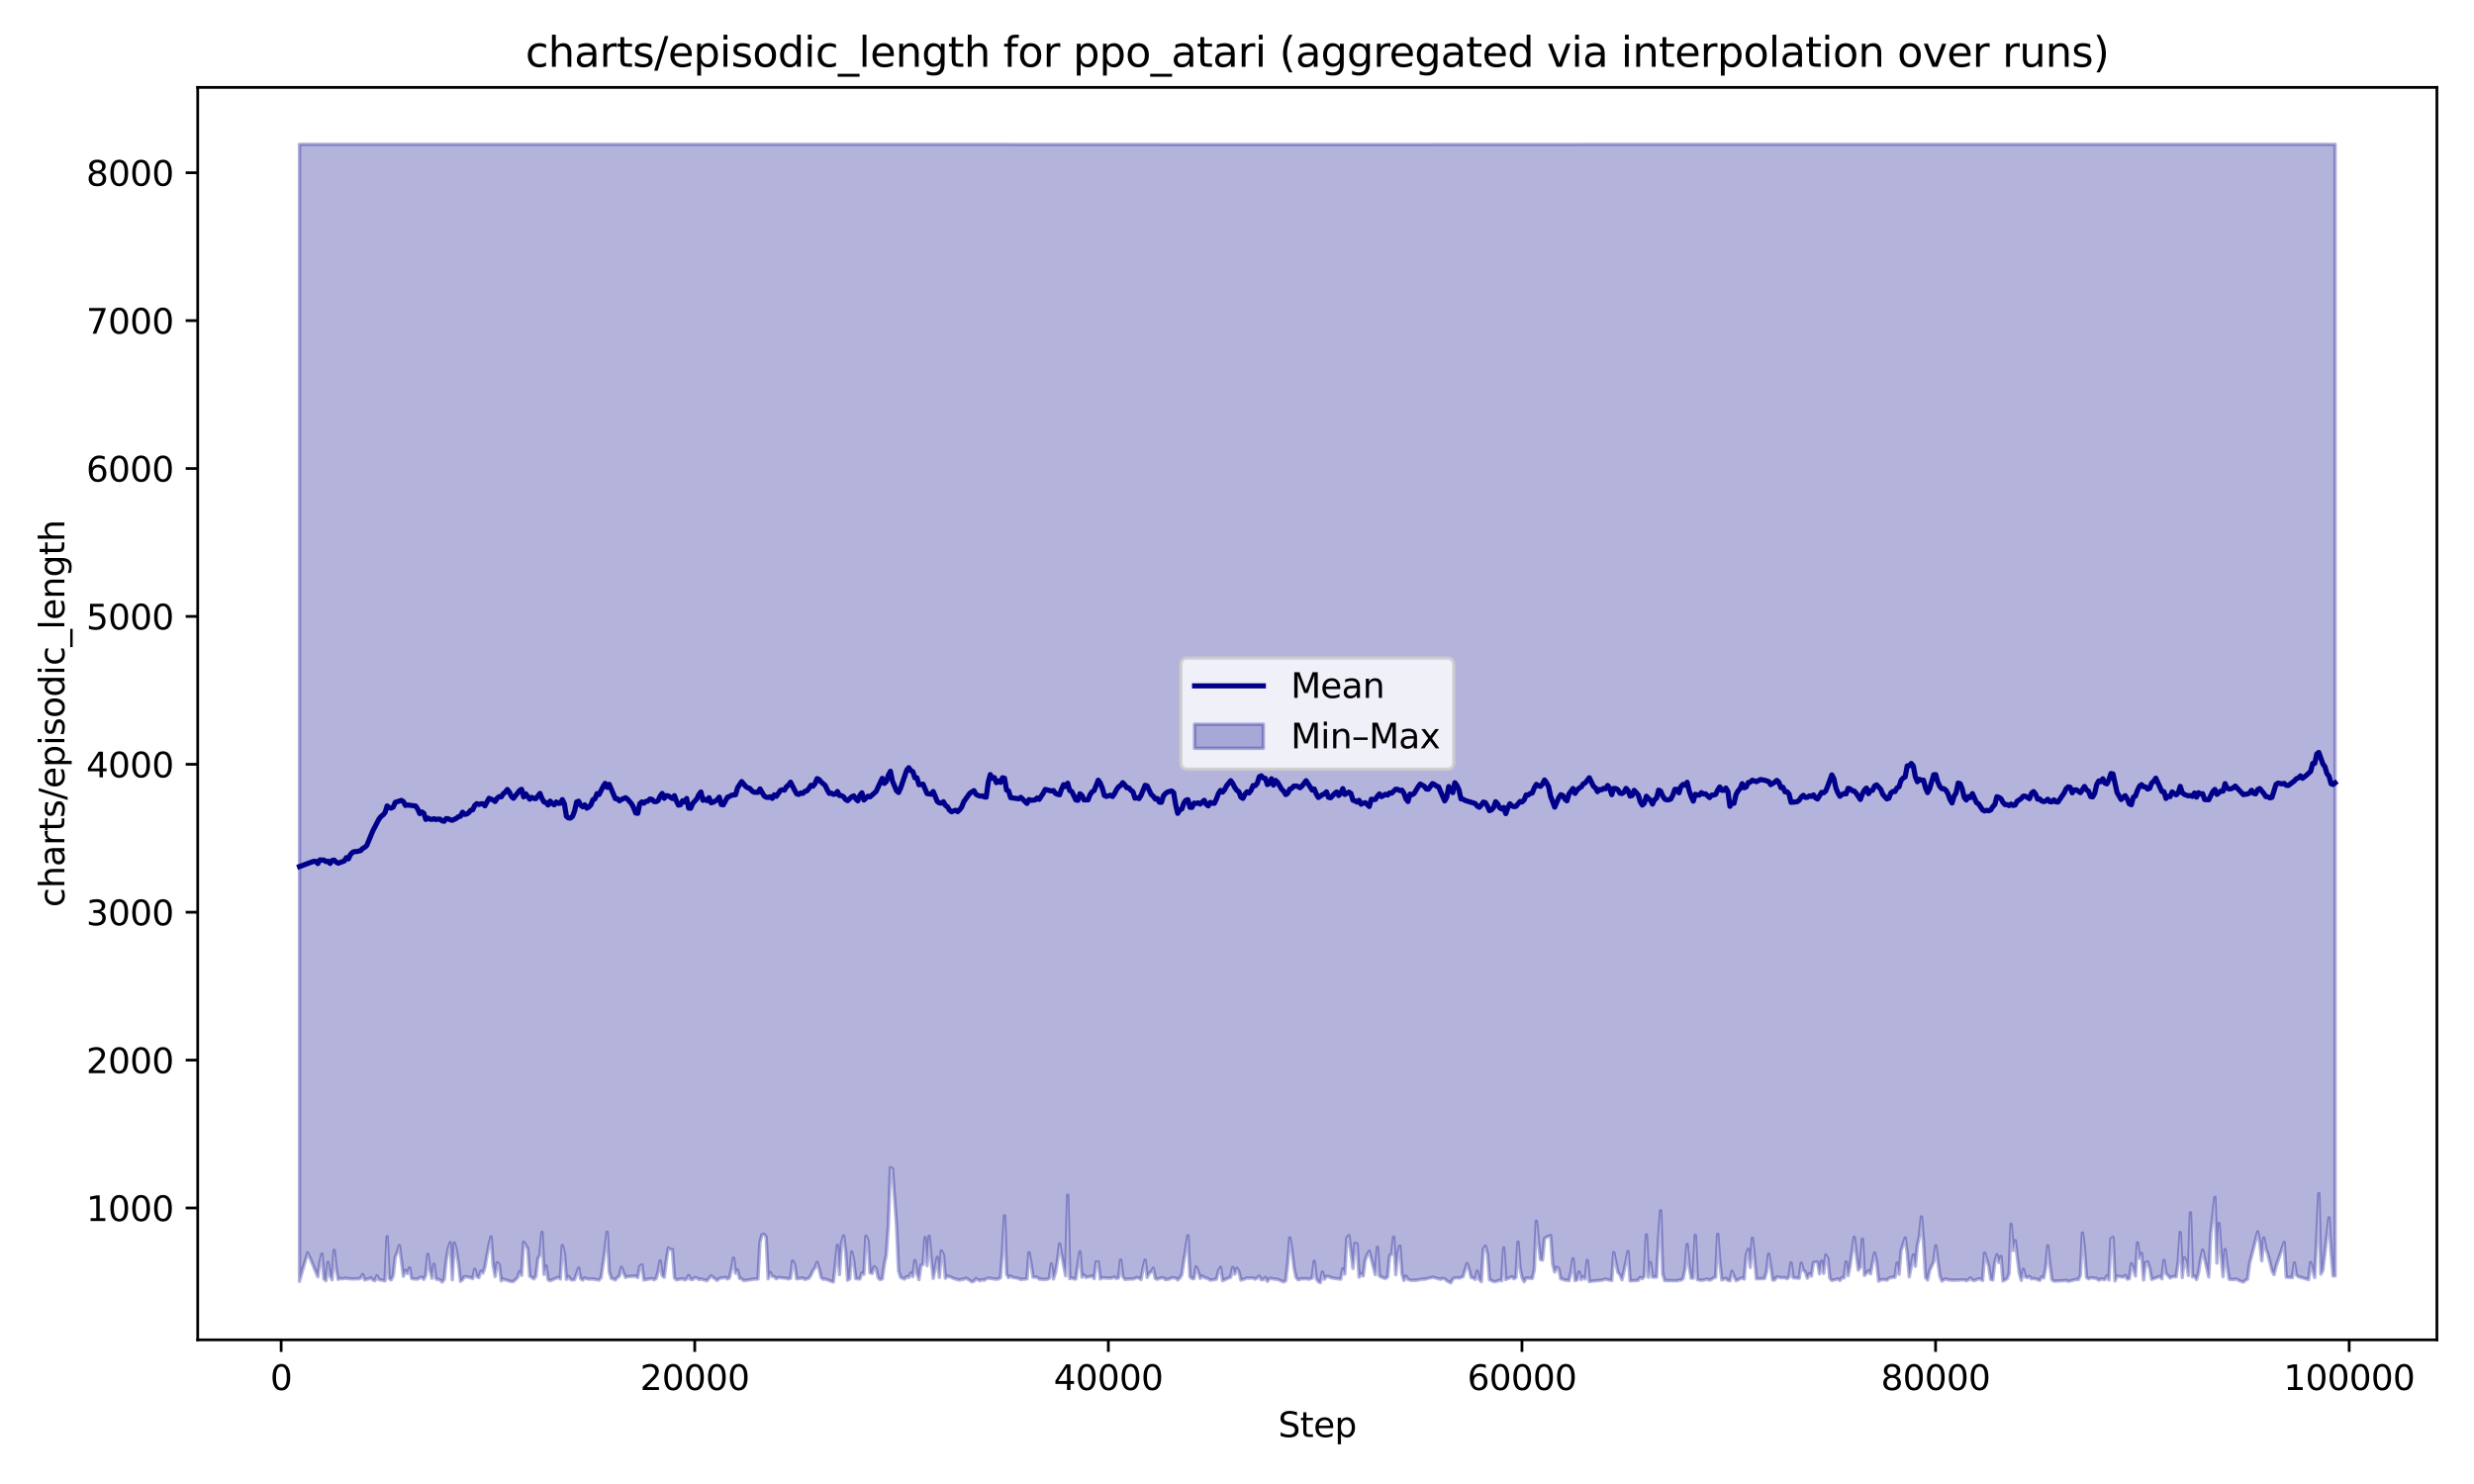 <?xml version="1.0" encoding="utf-8" standalone="no"?>
<!DOCTYPE svg PUBLIC "-//W3C//DTD SVG 1.1//EN"
  "http://www.w3.org/Graphics/SVG/1.1/DTD/svg11.dtd">
<svg xmlns:xlink="http://www.w3.org/1999/xlink" width="720pt" height="432pt" viewBox="0 0 720 432" xmlns="http://www.w3.org/2000/svg" version="1.1">
 <defs>
  <style type="text/css">*{stroke-linejoin: round; stroke-linecap: butt}</style>
 </defs>
 <g id="figure_1">
  <g id="patch_1">
   <path d="M 0 432 
L 720 432 
L 720 0 
L 0 0 
z
" style="fill: #ffffff"/>
  </g>
  <g id="axes_1">
   <g id="patch_2">
    <path d="M 57.541 390.04 
L 709.2 390.04 
L 709.2 25.44 
L 57.541 25.44 
z
" style="fill: #ffffff"/>
   </g>
   <g id="FillBetweenPolyCollection_1">
    <defs>
     <path id="m05b8f5b5fd" d="M 87.162 -389.987 
L 87.162 -58.99 
L 87.755 -61.215 
L 88.348 -63.235 
L 88.941 -65.255 
L 89.534 -67.257 
L 90.127 -66.008 
L 90.72 -64.588 
L 91.313 -63.169 
L 91.906 -61.749 
L 92.499 -60.33 
L 93.092 -64.468 
L 93.685 -66.915 
L 94.278 -59.667 
L 94.871 -59.196 
L 95.464 -64.543 
L 96.057 -60.629 
L 96.65 -59.452 
L 97.243 -67.994 
L 97.836 -62.606 
L 98.429 -59.55 
L 99.022 -59.847 
L 99.615 -59.728 
L 100.208 -59.846 
L 100.801 -59.852 
L 101.394 -59.78 
L 101.987 -59.708 
L 102.58 -59.689 
L 103.173 -59.707 
L 103.766 -59.722 
L 104.359 -59.722 
L 104.952 -59.932 
L 105.545 -60.971 
L 106.138 -59.399 
L 106.731 -59.581 
L 107.324 -59.712 
L 107.917 -60.024 
L 108.51 -59.385 
L 109.103 -59.157 
L 109.696 -60.578 
L 110.289 -59.503 
L 110.883 -59.382 
L 111.476 -59.26 
L 112.069 -59.139 
L 112.662 -71.993 
L 113.255 -59.808 
L 113.848 -59.405 
L 114.441 -60.67 
L 115.034 -66.048 
L 115.627 -67.543 
L 116.22 -69.401 
L 116.813 -64.943 
L 117.406 -60.484 
L 117.999 -62.153 
L 118.592 -61.271 
L 119.185 -62.908 
L 119.778 -59.829 
L 120.371 -59.668 
L 120.964 -59.657 
L 121.557 -59.645 
L 122.15 -60.024 
L 122.743 -60.195 
L 123.336 -59.555 
L 123.929 -60.864 
L 124.522 -66.821 
L 125.115 -62.475 
L 125.708 -59.88 
L 126.301 -63.955 
L 126.894 -59.66 
L 127.487 -59.538 
L 128.08 -59.416 
L 128.673 -58.783 
L 129.266 -59.526 
L 129.859 -65.011 
L 130.452 -68.505 
L 131.045 -70.223 
L 131.638 -59.456 
L 132.231 -70.117 
L 132.824 -67.874 
L 133.417 -64.062 
L 134.01 -59.006 
L 134.603 -59.436 
L 135.196 -60.393 
L 135.789 -60.283 
L 136.382 -60.173 
L 136.975 -60.063 
L 137.568 -59.775 
L 138.161 -62.514 
L 138.754 -60.379 
L 139.347 -60.065 
L 139.94 -61.926 
L 140.533 -61.422 
L 141.126 -63.079 
L 141.719 -66.437 
L 142.312 -69.544 
L 142.905 -71.936 
L 143.498 -63.758 
L 144.091 -60.404 
L 144.684 -64.382 
L 145.277 -63.863 
L 145.87 -59.124 
L 146.463 -59.68 
L 147.056 -59.408 
L 147.649 -59.25 
L 148.242 -59.092 
L 148.835 -58.934 
L 149.428 -58.96 
L 150.021 -59.506 
L 150.614 -60.052 
L 151.207 -61.769 
L 151.8 -60.737 
L 152.393 -70.363 
L 152.986 -69.523 
L 153.579 -68.522 
L 154.172 -60.512 
L 154.765 -60.104 
L 155.358 -59.696 
L 155.951 -60.482 
L 156.544 -65.536 
L 157.137 -66.723 
L 157.73 -73.285 
L 158.323 -61.026 
L 158.916 -63.478 
L 159.509 -59.455 
L 160.102 -59.158 
L 160.695 -59.409 
L 161.288 -59.659 
L 161.881 -59.91 
L 162.474 -60.161 
L 163.067 -59.667 
L 163.66 -69.388 
L 164.253 -67.05 
L 164.846 -59.565 
L 165.439 -60.389 
L 166.032 -59.608 
L 166.625 -59.35 
L 167.218 -59.508 
L 167.811 -61.143 
L 168.404 -62.835 
L 168.997 -59.72 
L 169.59 -59.375 
L 170.184 -60 
L 170.777 -59.73 
L 171.37 -59.642 
L 171.963 -59.651 
L 172.556 -59.66 
L 173.149 -59.579 
L 173.742 -59.468 
L 174.335 -59.357 
L 174.928 -60.131 
L 175.521 -64.099 
L 176.114 -68.466 
L 176.707 -73.313 
L 177.3 -61.793 
L 177.893 -59.892 
L 178.486 -59.64 
L 179.079 -59.387 
L 179.672 -60.121 
L 180.265 -60.546 
L 180.858 -63.09 
L 181.451 -61.497 
L 182.044 -60.123 
L 182.637 -60.392 
L 183.23 -60.393 
L 183.823 -60.43 
L 184.416 -60.467 
L 185.009 -60.504 
L 185.602 -60.1 
L 186.195 -63.366 
L 186.788 -63.785 
L 187.381 -59.384 
L 187.974 -59.496 
L 188.567 -59.608 
L 189.16 -59.72 
L 189.753 -59.794 
L 190.346 -59.442 
L 190.939 -59.818 
L 191.532 -61.753 
L 192.125 -64.951 
L 192.718 -60.66 
L 193.311 -60.174 
L 193.904 -64.903 
L 194.497 -68.702 
L 195.09 -68.235 
L 195.683 -68.241 
L 196.276 -59.998 
L 196.869 -59.429 
L 197.462 -59.543 
L 198.055 -59.657 
L 198.648 -59.772 
L 199.241 -59.395 
L 199.834 -59.651 
L 200.427 -60.664 
L 201.02 -59.528 
L 201.613 -59.544 
L 202.206 -60.061 
L 202.799 -59.995 
L 203.392 -59.521 
L 203.985 -59.649 
L 204.578 -59.493 
L 205.171 -59.343 
L 205.764 -59.176 
L 206.357 -59.876 
L 206.95 -60.577 
L 207.543 -60.116 
L 208.136 -59.677 
L 208.729 -59.267 
L 209.322 -59.816 
L 209.915 -60.015 
L 210.508 -59.978 
L 211.101 -60.177 
L 211.694 -59.689 
L 212.287 -59.997 
L 212.88 -62.579 
L 213.473 -65.76 
L 214.066 -61.361 
L 214.659 -62.258 
L 215.252 -59.826 
L 215.845 -59.713 
L 216.438 -59.203 
L 217.031 -59.288 
L 217.624 -59.372 
L 218.217 -59.457 
L 218.81 -59.541 
L 219.403 -59.626 
L 219.996 -59.655 
L 220.589 -59.677 
L 221.182 -70.362 
L 221.775 -72.588 
L 222.368 -72.648 
L 222.961 -71.934 
L 223.554 -59.735 
L 224.147 -61.527 
L 224.74 -60.47 
L 225.333 -60.333 
L 225.926 -59.749 
L 226.519 -60.11 
L 227.112 -60.048 
L 227.705 -59.985 
L 228.298 -59.923 
L 228.892 -59.861 
L 229.485 -59.677 
L 230.078 -59.895 
L 230.671 -64.887 
L 231.264 -63.836 
L 231.857 -59.734 
L 232.45 -59.803 
L 233.043 -59.872 
L 233.636 -59.942 
L 234.229 -59.55 
L 234.822 -59.715 
L 235.415 -59.904 
L 236.008 -60.787 
L 236.601 -62.131 
L 237.194 -62.894 
L 237.787 -64.475 
L 238.38 -62.659 
L 238.973 -60.112 
L 239.566 -59.594 
L 240.159 -59.651 
L 240.752 -59.439 
L 241.345 -59.227 
L 241.938 -59.015 
L 242.531 -58.803 
L 243.124 -63.847 
L 243.717 -69.496 
L 244.31 -60.932 
L 244.903 -70.013 
L 245.496 -72.212 
L 246.089 -67.823 
L 246.682 -59.318 
L 247.275 -59.766 
L 247.868 -67.557 
L 248.461 -64.897 
L 249.054 -59.777 
L 249.647 -59.725 
L 250.24 -59.674 
L 250.833 -61.447 
L 251.426 -61.044 
L 252.019 -72.121 
L 252.612 -70.795 
L 253.205 -61.492 
L 253.798 -61.271 
L 254.391 -63.233 
L 254.984 -62.658 
L 255.577 -59.98 
L 256.17 -59.473 
L 256.763 -59.718 
L 257.356 -63.85 
L 257.949 -66.816 
L 258.542 -75.39 
L 259.135 -92.093 
L 259.728 -91.743 
L 260.321 -83.456 
L 260.914 -75.169 
L 261.507 -62.013 
L 262.1 -60.176 
L 262.693 -59.855 
L 263.286 -59.653 
L 263.879 -60.384 
L 264.472 -60.118 
L 265.065 -61.398 
L 265.658 -60.381 
L 266.251 -65.024 
L 266.844 -61.457 
L 267.437 -59.502 
L 268.03 -63.728 
L 268.623 -63.875 
L 269.216 -71.699 
L 269.809 -63.557 
L 270.402 -72.132 
L 270.995 -65.505 
L 271.588 -59.851 
L 272.181 -62.841 
L 272.774 -65.991 
L 273.367 -60.161 
L 273.96 -67.818 
L 274.553 -66.638 
L 275.146 -59.893 
L 275.739 -60.503 
L 276.332 -60.326 
L 276.925 -60.145 
L 277.518 -59.807 
L 278.111 -59.656 
L 278.704 -59.504 
L 279.297 -59.353 
L 279.89 -59.571 
L 280.483 -59.605 
L 281.076 -59.908 
L 281.669 -59.615 
L 282.262 -59.249 
L 282.855 -58.839 
L 283.448 -59.047 
L 284.041 -59.772 
L 284.634 -59.464 
L 285.227 -59.156 
L 285.82 -59.499 
L 286.413 -59.303 
L 287.006 -59.71 
L 287.6 -59.92 
L 288.193 -59.84 
L 288.786 -59.76 
L 289.379 -59.68 
L 289.972 -59.6 
L 290.565 -59.685 
L 291.158 -60.056 
L 291.751 -67.54 
L 292.344 -78.075 
L 292.937 -61.088 
L 293.53 -60.063 
L 294.123 -60.549 
L 294.716 -60.127 
L 295.309 -60.013 
L 295.902 -59.948 
L 296.495 -59.775 
L 297.088 -59.541 
L 297.681 -59.601 
L 298.274 -59.661 
L 298.867 -59.721 
L 299.46 -67.329 
L 300.053 -64.162 
L 300.646 -60.193 
L 301.239 -60.187 
L 301.832 -60.182 
L 302.425 -59.624 
L 303.018 -59.595 
L 303.611 -59.565 
L 304.204 -59.536 
L 304.797 -59.614 
L 305.39 -59.882 
L 305.983 -64.078 
L 306.576 -59.687 
L 307.169 -61.539 
L 307.762 -64.975 
L 308.355 -69.865 
L 308.948 -66.771 
L 309.541 -63.678 
L 310.134 -60.585 
L 310.727 -84.047 
L 311.32 -59.766 
L 311.913 -59.973 
L 312.506 -59.681 
L 313.099 -59.703 
L 313.692 -63.825 
L 314.285 -67.578 
L 314.878 -60.227 
L 315.471 -60.855 
L 316.064 -60.106 
L 316.657 -60.304 
L 317.25 -60.348 
L 317.843 -60.559 
L 318.436 -59.78 
L 319.029 -64.625 
L 319.622 -64.596 
L 320.215 -59.683 
L 320.808 -60.008 
L 321.401 -59.974 
L 321.994 -59.94 
L 322.587 -59.907 
L 323.18 -59.873 
L 323.773 -60.047 
L 324.366 -60.216 
L 324.959 -59.795 
L 325.552 -60.03 
L 326.145 -65.216 
L 326.738 -60.524 
L 327.331 -59.546 
L 327.924 -59.591 
L 328.517 -59.635 
L 329.11 -59.68 
L 329.703 -59.668 
L 330.296 -59.851 
L 330.889 -60.09 
L 331.482 -59.897 
L 332.075 -59.508 
L 332.668 -62.765 
L 333.261 -65.148 
L 333.854 -60.121 
L 334.447 -61.339 
L 335.04 -61.716 
L 335.633 -62.808 
L 336.226 -59.787 
L 336.819 -59.591 
L 337.412 -59.845 
L 338.005 -59.978 
L 338.598 -60.021 
L 339.191 -59.475 
L 339.784 -59.571 
L 340.377 -59.668 
L 340.97 -60.045 
L 341.563 -59.996 
L 342.156 -59.946 
L 342.749 -59.401 
L 343.342 -59.957 
L 343.935 -60.922 
L 344.528 -64.895 
L 345.121 -68.581 
L 345.714 -72.268 
L 346.307 -60.322 
L 346.901 -59.803 
L 347.494 -59.76 
L 348.087 -63.21 
L 348.68 -61.953 
L 349.273 -59.844 
L 349.866 -60.56 
L 350.459 -60.096 
L 351.052 -59.939 
L 351.645 -59.735 
L 352.238 -59.327 
L 352.831 -59.428 
L 353.424 -59.529 
L 354.017 -59.63 
L 354.61 -61.959 
L 355.203 -63.057 
L 355.796 -59.17 
L 356.389 -59.443 
L 356.982 -59.715 
L 357.575 -59.975 
L 358.168 -60.211 
L 358.761 -63.028 
L 359.354 -61.09 
L 359.947 -62.771 
L 360.54 -61.845 
L 361.133 -59.336 
L 361.726 -59.523 
L 362.319 -59.709 
L 362.912 -59.981 
L 363.505 -59.884 
L 364.098 -59.921 
L 364.691 -59.957 
L 365.284 -59.619 
L 365.877 -59.985 
L 366.47 -60.482 
L 367.063 -59.479 
L 367.656 -59.516 
L 368.249 -60.119 
L 368.842 -58.979 
L 369.435 -59.774 
L 370.028 -59.873 
L 370.621 -59.678 
L 371.214 -59.619 
L 371.807 -59.56 
L 372.4 -59.331 
L 372.993 -59.066 
L 373.586 -58.838 
L 374.179 -59.175 
L 374.772 -64.254 
L 375.365 -71.632 
L 375.958 -68.168 
L 376.551 -63.212 
L 377.144 -60.228 
L 377.737 -59.464 
L 378.33 -59.558 
L 378.923 -59.816 
L 379.516 -59.681 
L 380.109 -59.834 
L 380.702 -59.572 
L 381.295 -59.749 
L 381.888 -59.926 
L 382.481 -64.816 
L 383.074 -59.766 
L 383.667 -58.915 
L 384.26 -58.605 
L 384.853 -61.69 
L 385.446 -59.602 
L 386.039 -60.413 
L 386.632 -60.373 
L 387.225 -60.108 
L 387.818 -59.939 
L 388.411 -59.858 
L 389.004 -59.778 
L 389.597 -59.698 
L 390.19 -59.617 
L 390.783 -62.636 
L 391.376 -61.105 
L 391.969 -71.589 
L 392.562 -72.28 
L 393.155 -67.527 
L 393.748 -62.773 
L 394.341 -70.06 
L 394.934 -69.813 
L 395.527 -60.207 
L 396.12 -61.266 
L 396.713 -60.572 
L 397.306 -65.118 
L 397.899 -66.755 
L 398.492 -67.736 
L 399.085 -65.465 
L 399.678 -63.195 
L 400.271 -60.924 
L 400.864 -68.86 
L 401.457 -60.525 
L 402.05 -60.242 
L 402.643 -59.959 
L 403.236 -59.834 
L 403.829 -60.269 
L 404.422 -66.493 
L 405.015 -66.882 
L 405.609 -71.861 
L 406.202 -60.903 
L 406.795 -66.948 
L 407.388 -69.248 
L 407.981 -61.291 
L 408.574 -59.229 
L 409.167 -60.512 
L 409.76 -59.567 
L 410.353 -59.395 
L 410.946 -59.222 
L 411.539 -59.331 
L 412.132 -59.252 
L 412.725 -59.429 
L 413.318 -59.526 
L 413.911 -59.611 
L 414.504 -59.587 
L 415.097 -59.73 
L 415.69 -59.873 
L 416.283 -60.016 
L 416.876 -60.159 
L 417.469 -60.071 
L 418.062 -59.903 
L 418.655 -59.736 
L 419.248 -59.574 
L 419.841 -59.86 
L 420.434 -59.725 
L 421.027 -59.175 
L 421.62 -58.854 
L 422.213 -58.533 
L 422.806 -59.648 
L 423.399 -59.994 
L 423.992 -60.052 
L 424.585 -59.946 
L 425.178 -60.117 
L 425.771 -60.347 
L 426.364 -62.25 
L 426.957 -64.153 
L 427.55 -62.448 
L 428.143 -60.104 
L 428.736 -59.985 
L 429.329 -59.551 
L 429.922 -61.966 
L 430.515 -59.533 
L 431.108 -58.897 
L 431.701 -68.378 
L 432.294 -69.232 
L 432.887 -67.056 
L 433.48 -59.502 
L 434.073 -59.214 
L 434.666 -58.926 
L 435.259 -58.934 
L 435.852 -59.122 
L 436.445 -59.309 
L 437.038 -59.158 
L 437.631 -68.72 
L 438.224 -59.514 
L 438.817 -59.79 
L 439.41 -60.067 
L 440.003 -60.343 
L 440.596 -59.743 
L 441.189 -60.141 
L 441.782 -70.417 
L 442.375 -62.817 
L 442.968 -60.002 
L 443.561 -58.869 
L 444.154 -59.934 
L 444.747 -59.9 
L 445.34 -59.866 
L 445.933 -59.832 
L 446.526 -62.366 
L 447.119 -76.462 
L 447.712 -70.541 
L 448.305 -65.353 
L 448.898 -65.166 
L 449.491 -71.444 
L 450.084 -71.85 
L 450.677 -72.082 
L 451.27 -72.314 
L 451.863 -64.034 
L 452.456 -61.686 
L 453.049 -63.059 
L 453.642 -62.637 
L 454.235 -59.693 
L 454.828 -59.652 
L 455.421 -59.305 
L 456.014 -59.326 
L 456.607 -59.183 
L 457.2 -61.654 
L 457.793 -65.519 
L 458.386 -59.224 
L 458.979 -59.375 
L 459.572 -61.737 
L 460.165 -59.502 
L 460.758 -60.317 
L 461.351 -59.677 
L 461.944 -65.031 
L 462.537 -58.91 
L 463.13 -59.006 
L 463.723 -59.102 
L 464.316 -59.16 
L 464.91 -59.209 
L 465.503 -59.258 
L 466.096 -59.307 
L 466.689 -59.479 
L 467.282 -59.628 
L 467.875 -59.495 
L 468.468 -59.362 
L 469.061 -59.23 
L 469.654 -67.352 
L 470.247 -64.483 
L 470.84 -61.614 
L 471.433 -60.929 
L 472.026 -59.429 
L 472.619 -61.89 
L 473.212 -64.785 
L 473.805 -67.68 
L 474.398 -59.13 
L 474.991 -59.166 
L 475.584 -59.203 
L 476.177 -59.239 
L 476.77 -59.276 
L 477.363 -60.152 
L 477.956 -59.788 
L 478.549 -60.405 
L 479.142 -72.505 
L 479.735 -60.167 
L 480.328 -64.437 
L 480.921 -60.199 
L 481.514 -60.215 
L 482.107 -60.23 
L 482.7 -71.477 
L 483.293 -79.535 
L 483.886 -61.221 
L 484.479 -59.212 
L 485.072 -59.204 
L 485.665 -59.196 
L 486.258 -59.188 
L 486.851 -59.18 
L 487.444 -59.172 
L 488.037 -59.164 
L 488.63 -59.347 
L 489.223 -59.343 
L 489.816 -59.794 
L 490.409 -62.641 
L 491.002 -69.744 
L 491.595 -63.434 
L 492.188 -59.885 
L 492.781 -59.917 
L 493.374 -72.395 
L 493.967 -59.505 
L 494.56 -59.378 
L 495.153 -59.245 
L 495.746 -59.379 
L 496.339 -59.513 
L 496.932 -59.647 
L 497.525 -59.31 
L 498.118 -59.576 
L 498.711 -60.049 
L 499.304 -60.183 
L 499.897 -72.66 
L 500.49 -64.785 
L 501.083 -59.405 
L 501.676 -59.635 
L 502.269 -59.865 
L 502.862 -59.274 
L 503.455 -59.149 
L 504.048 -61.932 
L 504.641 -60.445 
L 505.234 -59.183 
L 505.827 -59.434 
L 506.42 -59.759 
L 507.013 -59.968 
L 507.606 -59.653 
L 508.199 -66.699 
L 508.792 -68.312 
L 509.385 -63.061 
L 509.978 -71.537 
L 510.571 -66.078 
L 511.164 -59.734 
L 511.757 -59.75 
L 512.35 -59.766 
L 512.943 -59.782 
L 513.536 -59.798 
L 514.129 -61.789 
L 514.722 -66.927 
L 515.315 -63.379 
L 515.908 -59.376 
L 516.501 -59.426 
L 517.094 -60.251 
L 517.687 -60.182 
L 518.28 -60.033 
L 518.873 -60.047 
L 519.466 -60.062 
L 520.059 -59.75 
L 520.652 -60.246 
L 521.245 -64.382 
L 521.838 -60.052 
L 522.431 -59.992 
L 523.024 -59.932 
L 523.618 -59.872 
L 524.211 -64.268 
L 524.804 -62.181 
L 525.397 -61.726 
L 525.99 -59.888 
L 526.583 -61.25 
L 527.176 -60.521 
L 527.769 -64.46 
L 528.362 -64.564 
L 528.955 -64.59 
L 529.548 -61.194 
L 530.141 -64.871 
L 530.734 -61.325 
L 531.327 -66.637 
L 531.92 -65.622 
L 532.513 -59.923 
L 533.106 -59.22 
L 533.699 -59.378 
L 534.292 -59.536 
L 534.885 -59.694 
L 535.478 -59.246 
L 536.071 -60.097 
L 536.664 -59.981 
L 537.257 -64.624 
L 537.85 -60.67 
L 538.443 -63.627 
L 539.036 -67.769 
L 539.629 -71.796 
L 540.222 -67.031 
L 540.815 -62.265 
L 541.408 -63.151 
L 542.001 -71.294 
L 542.594 -60.7 
L 543.187 -61.364 
L 543.78 -62.06 
L 544.373 -61.189 
L 544.966 -64.394 
L 545.559 -67.252 
L 546.152 -64.471 
L 546.745 -59.058 
L 547.338 -59.467 
L 547.931 -59.482 
L 548.524 -59.497 
L 549.117 -59.317 
L 549.71 -59.902 
L 550.303 -60.051 
L 550.896 -60.194 
L 551.489 -60.153 
L 552.082 -64.291 
L 552.675 -61.05 
L 553.268 -67.932 
L 553.861 -69.753 
L 554.454 -71.574 
L 555.047 -67.257 
L 555.64 -60.298 
L 556.233 -63.501 
L 556.826 -66.704 
L 557.419 -63.376 
L 558.012 -69.457 
L 558.605 -72.189 
L 559.198 -77.744 
L 559.791 -70.157 
L 560.384 -60.109 
L 560.977 -59.389 
L 561.57 -62.13 
L 562.163 -63.407 
L 562.756 -64.683 
L 563.349 -69.32 
L 563.942 -65.008 
L 564.535 -60.696 
L 565.128 -59.054 
L 565.721 -59.473 
L 566.314 -59.683 
L 566.907 -59.454 
L 567.5 -59.389 
L 568.093 -59.325 
L 568.686 -59.306 
L 569.279 -59.337 
L 569.872 -59.368 
L 570.465 -59.4 
L 571.058 -59.431 
L 571.651 -59.43 
L 572.244 -59.169 
L 572.837 -59.384 
L 573.43 -60.005 
L 574.023 -59.332 
L 574.616 -59.226 
L 575.209 -59.474 
L 575.802 -59.723 
L 576.395 -59.646 
L 576.988 -59.221 
L 577.581 -67.231 
L 578.174 -65.353 
L 578.767 -63.476 
L 579.36 -59.554 
L 579.953 -59.392 
L 580.546 -64.455 
L 581.139 -66.709 
L 581.732 -64.456 
L 582.325 -66.238 
L 582.919 -59.09 
L 583.512 -59.411 
L 584.105 -59.732 
L 584.698 -61.166 
L 585.291 -75.621 
L 585.884 -67.976 
L 586.477 -70.841 
L 587.07 -66.119 
L 587.663 -61.396 
L 588.256 -59.265 
L 588.849 -62.489 
L 589.442 -60.262 
L 590.035 -60.048 
L 590.628 -60.422 
L 591.221 -59.706 
L 591.814 -59.816 
L 592.407 -59.729 
L 593 -59.498 
L 593.593 -59.267 
L 594.186 -60.257 
L 594.779 -59.983 
L 595.372 -63.013 
L 595.965 -69.306 
L 596.558 -63.809 
L 597.151 -59.503 
L 597.744 -59.039 
L 598.337 -59.07 
L 598.93 -59.1 
L 599.523 -59.131 
L 600.116 -59.162 
L 600.709 -59.193 
L 601.302 -59.292 
L 601.895 -58.997 
L 602.488 -59.125 
L 603.081 -59.264 
L 603.674 -59.404 
L 604.267 -59.543 
L 604.86 -59.496 
L 605.453 -60.702 
L 606.046 -73.051 
L 606.639 -68.187 
L 607.232 -60.167 
L 607.825 -59.721 
L 608.418 -60.035 
L 609.011 -59.972 
L 609.604 -59.897 
L 610.197 -59.823 
L 610.79 -59.321 
L 611.383 -59.673 
L 611.976 -59.598 
L 612.569 -59.523 
L 613.162 -60.601 
L 613.755 -59.387 
L 614.348 -71.369 
L 614.941 -71.728 
L 615.534 -59.126 
L 616.127 -60.504 
L 616.72 -60.407 
L 617.313 -60.301 
L 617.906 -60.195 
L 618.499 -60.725 
L 619.092 -59.645 
L 619.685 -59.755 
L 620.278 -64.107 
L 620.871 -62.816 
L 621.464 -60.55 
L 622.057 -70.154 
L 622.65 -65.731 
L 623.243 -67.118 
L 623.836 -59.399 
L 624.429 -64.444 
L 625.022 -64.624 
L 625.615 -62.783 
L 626.208 -59.551 
L 626.801 -59.767 
L 627.394 -59.984 
L 627.987 -60.2 
L 628.58 -60.425 
L 629.173 -59.726 
L 629.766 -65.062 
L 630.359 -61.323 
L 630.952 -60.67 
L 631.545 -59.957 
L 632.138 -60.358 
L 632.731 -60.347 
L 633.324 -60.335 
L 633.917 -64.62 
L 634.51 -73.21 
L 635.103 -60.105 
L 635.696 -65.878 
L 636.289 -64.545 
L 636.882 -60.689 
L 637.475 -78.937 
L 638.068 -60.319 
L 638.661 -60.46 
L 639.254 -59.524 
L 639.847 -61.517 
L 640.44 -65.376 
L 641.033 -68.097 
L 641.627 -65.489 
L 642.22 -62.88 
L 642.813 -60.271 
L 643.406 -72.78 
L 643.999 -78.101 
L 644.592 -83.421 
L 645.185 -64.308 
L 645.778 -75.838 
L 646.371 -67.227 
L 646.964 -60.359 
L 647.557 -68.235 
L 648.15 -63.568 
L 648.743 -59.605 
L 649.336 -59.556 
L 649.929 -59.507 
L 650.522 -59.611 
L 651.115 -59.579 
L 651.708 -59.154 
L 652.301 -58.969 
L 652.894 -58.784 
L 653.487 -59.309 
L 654.08 -59.633 
L 654.673 -64.088 
L 655.266 -66.413 
L 655.859 -68.694 
L 656.452 -71.061 
L 657.045 -73.386 
L 657.638 -70.42 
L 658.231 -64.97 
L 658.824 -71.601 
L 659.417 -68.538 
L 660.01 -66.862 
L 660.603 -64.492 
L 661.196 -62.122 
L 661.789 -60.946 
L 662.382 -63.299 
L 662.975 -65.05 
L 663.568 -66.801 
L 664.161 -68.552 
L 664.754 -70.303 
L 665.347 -60.194 
L 665.94 -60.16 
L 666.533 -60.125 
L 667.126 -60.091 
L 667.719 -64.349 
L 668.312 -60.789 
L 668.905 -60.335 
L 669.498 -60.158 
L 670.091 -59.989 
L 670.684 -59.829 
L 671.277 -59.668 
L 671.87 -59.508 
L 672.463 -64.458 
L 673.056 -62.279 
L 673.649 -60.1 
L 674.242 -71.606 
L 674.835 -84.539 
L 675.428 -61.101 
L 676.021 -62.24 
L 676.614 -67.323 
L 677.207 -72.406 
L 677.8 -77.489 
L 678.393 -67.615 
L 678.986 -60.583 
L 679.579 -60.583 
L 679.579 -389.987 
L 679.579 -389.987 
L 678.986 -389.987 
L 678.393 -389.987 
L 677.8 -389.987 
L 677.207 -389.987 
L 676.614 -389.987 
L 676.021 -389.987 
L 675.428 -389.987 
L 674.835 -389.987 
L 674.242 -389.987 
L 673.649 -389.987 
L 673.056 -389.987 
L 672.463 -389.987 
L 671.87 -389.987 
L 671.277 -389.987 
L 670.684 -389.987 
L 670.091 -389.987 
L 669.498 -389.987 
L 668.905 -389.987 
L 668.312 -389.987 
L 667.719 -389.987 
L 667.126 -389.987 
L 666.533 -389.987 
L 665.94 -389.987 
L 665.347 -389.987 
L 664.754 -389.987 
L 664.161 -389.987 
L 663.568 -389.987 
L 662.975 -389.987 
L 662.382 -389.987 
L 661.789 -389.987 
L 661.196 -389.987 
L 660.603 -389.987 
L 660.01 -389.987 
L 659.417 -389.987 
L 658.824 -389.987 
L 658.231 -389.987 
L 657.638 -389.987 
L 657.045 -389.987 
L 656.452 -389.987 
L 655.859 -389.987 
L 655.266 -389.987 
L 654.673 -389.987 
L 654.08 -389.987 
L 653.487 -389.987 
L 652.894 -389.987 
L 652.301 -389.987 
L 651.708 -389.987 
L 651.115 -389.987 
L 650.522 -389.987 
L 649.929 -389.987 
L 649.336 -389.987 
L 648.743 -389.987 
L 648.15 -389.987 
L 647.557 -389.987 
L 646.964 -389.987 
L 646.371 -389.987 
L 645.778 -389.987 
L 645.185 -389.987 
L 644.592 -389.987 
L 643.999 -389.987 
L 643.406 -389.987 
L 642.813 -389.987 
L 642.22 -389.987 
L 641.627 -389.987 
L 641.033 -389.987 
L 640.44 -389.987 
L 639.847 -389.987 
L 639.254 -389.987 
L 638.661 -389.987 
L 638.068 -389.987 
L 637.475 -389.987 
L 636.882 -389.987 
L 636.289 -389.987 
L 635.696 -389.987 
L 635.103 -389.987 
L 634.51 -389.987 
L 633.917 -389.987 
L 633.324 -389.987 
L 632.731 -389.987 
L 632.138 -389.987 
L 631.545 -389.987 
L 630.952 -389.987 
L 630.359 -389.987 
L 629.766 -389.987 
L 629.173 -389.987 
L 628.58 -389.987 
L 627.987 -389.987 
L 627.394 -389.987 
L 626.801 -389.987 
L 626.208 -389.987 
L 625.615 -389.987 
L 625.022 -389.987 
L 624.429 -389.987 
L 623.836 -389.987 
L 623.243 -389.987 
L 622.65 -389.987 
L 622.057 -389.987 
L 621.464 -389.987 
L 620.871 -389.987 
L 620.278 -389.987 
L 619.685 -389.987 
L 619.092 -389.987 
L 618.499 -389.987 
L 617.906 -389.987 
L 617.313 -389.987 
L 616.72 -389.987 
L 616.127 -389.987 
L 615.534 -389.987 
L 614.941 -389.987 
L 614.348 -389.987 
L 613.755 -389.987 
L 613.162 -389.987 
L 612.569 -389.987 
L 611.976 -389.987 
L 611.383 -389.987 
L 610.79 -389.987 
L 610.197 -389.987 
L 609.604 -389.987 
L 609.011 -389.987 
L 608.418 -389.987 
L 607.825 -389.987 
L 607.232 -389.987 
L 606.639 -389.987 
L 606.046 -389.987 
L 605.453 -389.987 
L 604.86 -389.987 
L 604.267 -389.987 
L 603.674 -389.987 
L 603.081 -389.987 
L 602.488 -389.987 
L 601.895 -389.987 
L 601.302 -389.987 
L 600.709 -389.987 
L 600.116 -389.987 
L 599.523 -389.987 
L 598.93 -389.987 
L 598.337 -389.987 
L 597.744 -389.987 
L 597.151 -389.987 
L 596.558 -389.987 
L 595.965 -389.987 
L 595.372 -389.987 
L 594.779 -389.987 
L 594.186 -389.987 
L 593.593 -389.987 
L 593 -389.987 
L 592.407 -389.987 
L 591.814 -389.987 
L 591.221 -389.987 
L 590.628 -389.987 
L 590.035 -389.987 
L 589.442 -389.987 
L 588.849 -389.987 
L 588.256 -389.987 
L 587.663 -389.987 
L 587.07 -389.987 
L 586.477 -389.987 
L 585.884 -389.987 
L 585.291 -389.987 
L 584.698 -389.987 
L 584.105 -389.987 
L 583.512 -389.987 
L 582.919 -389.987 
L 582.325 -389.987 
L 581.732 -389.987 
L 581.139 -389.987 
L 580.546 -389.987 
L 579.953 -389.987 
L 579.36 -389.987 
L 578.767 -389.987 
L 578.174 -389.987 
L 577.581 -389.987 
L 576.988 -389.987 
L 576.395 -389.987 
L 575.802 -389.987 
L 575.209 -389.987 
L 574.616 -389.987 
L 574.023 -389.987 
L 573.43 -389.987 
L 572.837 -389.987 
L 572.244 -389.987 
L 571.651 -389.987 
L 571.058 -389.987 
L 570.465 -389.987 
L 569.872 -389.987 
L 569.279 -389.987 
L 568.686 -389.987 
L 568.093 -389.987 
L 567.5 -389.987 
L 566.907 -389.987 
L 566.314 -389.987 
L 565.721 -389.987 
L 565.128 -389.987 
L 564.535 -389.987 
L 563.942 -389.987 
L 563.349 -389.987 
L 562.756 -389.987 
L 562.163 -389.987 
L 561.57 -389.987 
L 560.977 -389.987 
L 560.384 -389.987 
L 559.791 -389.987 
L 559.198 -389.987 
L 558.605 -389.987 
L 558.012 -389.987 
L 557.419 -389.987 
L 556.826 -389.987 
L 556.233 -389.987 
L 555.64 -389.987 
L 555.047 -389.987 
L 554.454 -389.987 
L 553.861 -389.987 
L 553.268 -389.987 
L 552.675 -389.987 
L 552.082 -389.987 
L 551.489 -389.987 
L 550.896 -389.987 
L 550.303 -389.987 
L 549.71 -389.987 
L 549.117 -389.987 
L 548.524 -389.987 
L 547.931 -389.987 
L 547.338 -389.987 
L 546.745 -389.987 
L 546.152 -389.987 
L 545.559 -389.987 
L 544.966 -389.987 
L 544.373 -389.987 
L 543.78 -389.987 
L 543.187 -389.987 
L 542.594 -389.987 
L 542.001 -389.987 
L 541.408 -389.987 
L 540.815 -389.987 
L 540.222 -389.987 
L 539.629 -389.987 
L 539.036 -389.987 
L 538.443 -389.987 
L 537.85 -389.987 
L 537.257 -389.987 
L 536.664 -389.987 
L 536.071 -389.987 
L 535.478 -389.987 
L 534.885 -389.987 
L 534.292 -389.987 
L 533.699 -389.987 
L 533.106 -389.987 
L 532.513 -389.987 
L 531.92 -389.987 
L 531.327 -389.987 
L 530.734 -389.987 
L 530.141 -389.987 
L 529.548 -389.987 
L 528.955 -389.987 
L 528.362 -389.987 
L 527.769 -389.987 
L 527.176 -389.987 
L 526.583 -389.987 
L 525.99 -389.987 
L 525.397 -389.987 
L 524.804 -389.987 
L 524.211 -389.987 
L 523.618 -389.987 
L 523.024 -389.987 
L 522.431 -389.987 
L 521.838 -389.987 
L 521.245 -389.987 
L 520.652 -389.987 
L 520.059 -389.987 
L 519.466 -389.987 
L 518.873 -389.987 
L 518.28 -389.987 
L 517.687 -389.987 
L 517.094 -389.987 
L 516.501 -389.987 
L 515.908 -389.987 
L 515.315 -389.987 
L 514.722 -389.987 
L 514.129 -389.987 
L 513.536 -389.987 
L 512.943 -389.987 
L 512.35 -389.987 
L 511.757 -389.987 
L 511.164 -389.987 
L 510.571 -389.987 
L 509.978 -389.987 
L 509.385 -389.987 
L 508.792 -389.987 
L 508.199 -389.987 
L 507.606 -389.987 
L 507.013 -389.987 
L 506.42 -389.987 
L 505.827 -389.987 
L 505.234 -389.987 
L 504.641 -389.987 
L 504.048 -389.987 
L 503.455 -389.987 
L 502.862 -389.987 
L 502.269 -389.987 
L 501.676 -389.987 
L 501.083 -389.987 
L 500.49 -389.987 
L 499.897 -389.987 
L 499.304 -389.987 
L 498.711 -389.987 
L 498.118 -389.987 
L 497.525 -389.987 
L 496.932 -389.987 
L 496.339 -389.987 
L 495.746 -389.987 
L 495.153 -389.987 
L 494.56 -389.987 
L 493.967 -389.987 
L 493.374 -389.987 
L 492.781 -389.987 
L 492.188 -389.987 
L 491.595 -389.987 
L 491.002 -389.987 
L 490.409 -389.987 
L 489.816 -389.987 
L 489.223 -389.987 
L 488.63 -389.987 
L 488.037 -389.987 
L 487.444 -389.987 
L 486.851 -389.987 
L 486.258 -389.987 
L 485.665 -389.987 
L 485.072 -389.987 
L 484.479 -389.987 
L 483.886 -389.987 
L 483.293 -389.987 
L 482.7 -389.987 
L 482.107 -389.987 
L 481.514 -389.987 
L 480.921 -389.987 
L 480.328 -389.987 
L 479.735 -389.987 
L 479.142 -389.987 
L 478.549 -389.987 
L 477.956 -389.987 
L 477.363 -389.987 
L 476.77 -389.987 
L 476.177 -389.987 
L 475.584 -389.987 
L 474.991 -389.987 
L 474.398 -389.987 
L 473.805 -389.987 
L 473.212 -389.986 
L 472.619 -389.986 
L 472.026 -389.986 
L 471.433 -389.986 
L 470.84 -389.985 
L 470.247 -389.985 
L 469.654 -389.985 
L 469.061 -389.985 
L 468.468 -389.984 
L 467.875 -389.984 
L 467.282 -389.984 
L 466.689 -389.984 
L 466.096 -389.983 
L 465.503 -389.983 
L 464.91 -389.983 
L 464.316 -389.982 
L 463.723 -389.982 
L 463.13 -389.982 
L 462.537 -389.982 
L 461.944 -389.981 
L 461.351 -389.981 
L 460.758 -389.981 
L 460.165 -389.981 
L 459.572 -389.98 
L 458.979 -389.98 
L 458.386 -389.98 
L 457.793 -389.98 
L 457.2 -389.979 
L 456.607 -389.979 
L 456.014 -389.979 
L 455.421 -389.979 
L 454.828 -389.978 
L 454.235 -389.978 
L 453.642 -389.978 
L 453.049 -389.978 
L 452.456 -389.977 
L 451.863 -389.977 
L 451.27 -389.977 
L 450.677 -389.976 
L 450.084 -389.976 
L 449.491 -389.976 
L 448.898 -389.976 
L 448.305 -389.975 
L 447.712 -389.975 
L 447.119 -389.975 
L 446.526 -389.975 
L 445.933 -389.974 
L 445.34 -389.974 
L 444.747 -389.974 
L 444.154 -389.974 
L 443.561 -389.973 
L 442.968 -389.973 
L 442.375 -389.973 
L 441.782 -389.973 
L 441.189 -389.972 
L 440.596 -389.972 
L 440.003 -389.972 
L 439.41 -389.972 
L 438.817 -389.971 
L 438.224 -389.971 
L 437.631 -389.971 
L 437.038 -389.97 
L 436.445 -389.97 
L 435.852 -389.97 
L 435.259 -389.97 
L 434.666 -389.969 
L 434.073 -389.969 
L 433.48 -389.969 
L 432.887 -389.969 
L 432.294 -389.968 
L 431.701 -389.968 
L 431.108 -389.968 
L 430.515 -389.968 
L 429.922 -389.967 
L 429.329 -389.967 
L 428.736 -389.967 
L 428.143 -389.967 
L 427.55 -389.966 
L 426.957 -389.966 
L 426.364 -389.966 
L 425.771 -389.966 
L 425.178 -389.965 
L 424.585 -389.965 
L 423.992 -389.965 
L 423.399 -389.964 
L 422.806 -389.964 
L 422.213 -389.964 
L 421.62 -389.964 
L 421.027 -389.963 
L 420.434 -389.963 
L 419.841 -389.963 
L 419.248 -389.963 
L 418.655 -389.962 
L 418.062 -389.962 
L 417.469 -389.962 
L 416.876 -389.962 
L 416.283 -389.961 
L 415.69 -389.961 
L 415.097 -389.961 
L 414.504 -389.961 
L 413.911 -389.96 
L 413.318 -389.96 
L 412.725 -389.96 
L 412.132 -389.96 
L 411.539 -389.959 
L 410.946 -389.959 
L 410.353 -389.959 
L 409.76 -389.958 
L 409.167 -389.958 
L 408.574 -389.958 
L 407.981 -389.958 
L 407.388 -389.957 
L 406.795 -389.957 
L 406.202 -389.957 
L 405.609 -389.957 
L 405.015 -389.956 
L 404.422 -389.956 
L 403.829 -389.956 
L 403.236 -389.956 
L 402.643 -389.955 
L 402.05 -389.955 
L 401.457 -389.955 
L 400.864 -389.955 
L 400.271 -389.954 
L 399.678 -389.954 
L 399.085 -389.954 
L 398.492 -389.954 
L 397.899 -389.953 
L 397.306 -389.953 
L 396.713 -389.953 
L 396.12 -389.952 
L 395.527 -389.952 
L 394.934 -389.952 
L 394.341 -389.952 
L 393.748 -389.951 
L 393.155 -389.951 
L 392.562 -389.951 
L 391.969 -389.951 
L 391.376 -389.95 
L 390.783 -389.95 
L 390.19 -389.95 
L 389.597 -389.95 
L 389.004 -389.949 
L 388.411 -389.949 
L 387.818 -389.949 
L 387.225 -389.949 
L 386.632 -389.948 
L 386.039 -389.948 
L 385.446 -389.948 
L 384.853 -389.947 
L 384.26 -389.947 
L 383.667 -389.947 
L 383.074 -389.947 
L 382.481 -389.946 
L 381.888 -389.946 
L 381.295 -389.946 
L 380.702 -389.946 
L 380.109 -389.945 
L 379.516 -389.945 
L 378.923 -389.945 
L 378.33 -389.945 
L 377.737 -389.944 
L 377.144 -389.944 
L 376.551 -389.944 
L 375.958 -389.945 
L 375.365 -389.945 
L 374.772 -389.945 
L 374.179 -389.945 
L 373.586 -389.946 
L 372.993 -389.946 
L 372.4 -389.946 
L 371.807 -389.946 
L 371.214 -389.947 
L 370.621 -389.947 
L 370.028 -389.947 
L 369.435 -389.947 
L 368.842 -389.948 
L 368.249 -389.948 
L 367.656 -389.948 
L 367.063 -389.949 
L 366.47 -389.949 
L 365.877 -389.949 
L 365.284 -389.949 
L 364.691 -389.95 
L 364.098 -389.95 
L 363.505 -389.95 
L 362.912 -389.95 
L 362.319 -389.951 
L 361.726 -389.951 
L 361.133 -389.951 
L 360.54 -389.951 
L 359.947 -389.952 
L 359.354 -389.952 
L 358.761 -389.952 
L 358.168 -389.952 
L 357.575 -389.953 
L 356.982 -389.953 
L 356.389 -389.953 
L 355.796 -389.953 
L 355.203 -389.954 
L 354.61 -389.954 
L 354.017 -389.954 
L 353.424 -389.955 
L 352.831 -389.955 
L 352.238 -389.955 
L 351.645 -389.955 
L 351.052 -389.956 
L 350.459 -389.956 
L 349.866 -389.956 
L 349.273 -389.956 
L 348.68 -389.957 
L 348.087 -389.957 
L 347.494 -389.957 
L 346.901 -389.957 
L 346.307 -389.958 
L 345.714 -389.958 
L 345.121 -389.958 
L 344.528 -389.958 
L 343.935 -389.959 
L 343.342 -389.959 
L 342.749 -389.959 
L 342.156 -389.959 
L 341.563 -389.96 
L 340.97 -389.96 
L 340.377 -389.96 
L 339.784 -389.961 
L 339.191 -389.961 
L 338.598 -389.961 
L 338.005 -389.961 
L 337.412 -389.962 
L 336.819 -389.962 
L 336.226 -389.962 
L 335.633 -389.962 
L 335.04 -389.963 
L 334.447 -389.963 
L 333.854 -389.963 
L 333.261 -389.963 
L 332.668 -389.964 
L 332.075 -389.964 
L 331.482 -389.964 
L 330.889 -389.964 
L 330.296 -389.965 
L 329.703 -389.965 
L 329.11 -389.965 
L 328.517 -389.965 
L 327.924 -389.966 
L 327.331 -389.966 
L 326.738 -389.966 
L 326.145 -389.967 
L 325.552 -389.967 
L 324.959 -389.967 
L 324.366 -389.967 
L 323.773 -389.968 
L 323.18 -389.968 
L 322.587 -389.968 
L 321.994 -389.968 
L 321.401 -389.969 
L 320.808 -389.969 
L 320.215 -389.969 
L 319.622 -389.969 
L 319.029 -389.97 
L 318.436 -389.97 
L 317.843 -389.97 
L 317.25 -389.97 
L 316.657 -389.971 
L 316.064 -389.971 
L 315.471 -389.971 
L 314.878 -389.971 
L 314.285 -389.972 
L 313.692 -389.972 
L 313.099 -389.972 
L 312.506 -389.973 
L 311.913 -389.973 
L 311.32 -389.973 
L 310.727 -389.973 
L 310.134 -389.974 
L 309.541 -389.974 
L 308.948 -389.974 
L 308.355 -389.974 
L 307.762 -389.975 
L 307.169 -389.975 
L 306.576 -389.975 
L 305.983 -389.975 
L 305.39 -389.976 
L 304.797 -389.976 
L 304.204 -389.976 
L 303.611 -389.976 
L 303.018 -389.977 
L 302.425 -389.977 
L 301.832 -389.977 
L 301.239 -389.977 
L 300.646 -389.978 
L 300.053 -389.978 
L 299.46 -389.978 
L 298.867 -389.979 
L 298.274 -389.979 
L 297.681 -389.979 
L 297.088 -389.979 
L 296.495 -389.98 
L 295.902 -389.98 
L 295.309 -389.98 
L 294.716 -389.98 
L 294.123 -389.981 
L 293.53 -389.981 
L 292.937 -389.981 
L 292.344 -389.981 
L 291.751 -389.982 
L 291.158 -389.982 
L 290.565 -389.982 
L 289.972 -389.982 
L 289.379 -389.983 
L 288.786 -389.983 
L 288.193 -389.983 
L 287.6 -389.983 
L 287.006 -389.984 
L 286.413 -389.984 
L 285.82 -389.984 
L 285.227 -389.985 
L 284.634 -389.985 
L 284.041 -389.985 
L 283.448 -389.985 
L 282.855 -389.986 
L 282.262 -389.986 
L 281.669 -389.986 
L 281.076 -389.986 
L 280.483 -389.987 
L 279.89 -389.987 
L 279.297 -389.987 
L 278.704 -389.987 
L 278.111 -389.987 
L 277.518 -389.987 
L 276.925 -389.987 
L 276.332 -389.987 
L 275.739 -389.987 
L 275.146 -389.987 
L 274.553 -389.987 
L 273.96 -389.987 
L 273.367 -389.987 
L 272.774 -389.987 
L 272.181 -389.987 
L 271.588 -389.987 
L 270.995 -389.987 
L 270.402 -389.987 
L 269.809 -389.987 
L 269.216 -389.987 
L 268.623 -389.987 
L 268.03 -389.987 
L 267.437 -389.987 
L 266.844 -389.987 
L 266.251 -389.987 
L 265.658 -389.987 
L 265.065 -389.987 
L 264.472 -389.987 
L 263.879 -389.987 
L 263.286 -389.987 
L 262.693 -389.987 
L 262.1 -389.987 
L 261.507 -389.987 
L 260.914 -389.987 
L 260.321 -389.987 
L 259.728 -389.987 
L 259.135 -389.987 
L 258.542 -389.987 
L 257.949 -389.987 
L 257.356 -389.987 
L 256.763 -389.987 
L 256.17 -389.987 
L 255.577 -389.987 
L 254.984 -389.987 
L 254.391 -389.987 
L 253.798 -389.987 
L 253.205 -389.987 
L 252.612 -389.987 
L 252.019 -389.987 
L 251.426 -389.987 
L 250.833 -389.987 
L 250.24 -389.987 
L 249.647 -389.987 
L 249.054 -389.987 
L 248.461 -389.987 
L 247.868 -389.987 
L 247.275 -389.987 
L 246.682 -389.987 
L 246.089 -389.987 
L 245.496 -389.987 
L 244.903 -389.987 
L 244.31 -389.987 
L 243.717 -389.987 
L 243.124 -389.987 
L 242.531 -389.987 
L 241.938 -389.987 
L 241.345 -389.987 
L 240.752 -389.987 
L 240.159 -389.987 
L 239.566 -389.987 
L 238.973 -389.987 
L 238.38 -389.987 
L 237.787 -389.987 
L 237.194 -389.987 
L 236.601 -389.987 
L 236.008 -389.987 
L 235.415 -389.987 
L 234.822 -389.987 
L 234.229 -389.987 
L 233.636 -389.987 
L 233.043 -389.987 
L 232.45 -389.987 
L 231.857 -389.987 
L 231.264 -389.987 
L 230.671 -389.987 
L 230.078 -389.987 
L 229.485 -389.987 
L 228.892 -389.987 
L 228.298 -389.987 
L 227.705 -389.987 
L 227.112 -389.987 
L 226.519 -389.987 
L 225.926 -389.987 
L 225.333 -389.987 
L 224.74 -389.987 
L 224.147 -389.987 
L 223.554 -389.987 
L 222.961 -389.987 
L 222.368 -389.987 
L 221.775 -389.987 
L 221.182 -389.987 
L 220.589 -389.987 
L 219.996 -389.987 
L 219.403 -389.987 
L 218.81 -389.987 
L 218.217 -389.987 
L 217.624 -389.987 
L 217.031 -389.987 
L 216.438 -389.987 
L 215.845 -389.987 
L 215.252 -389.987 
L 214.659 -389.987 
L 214.066 -389.987 
L 213.473 -389.987 
L 212.88 -389.987 
L 212.287 -389.987 
L 211.694 -389.987 
L 211.101 -389.987 
L 210.508 -389.987 
L 209.915 -389.987 
L 209.322 -389.987 
L 208.729 -389.987 
L 208.136 -389.987 
L 207.543 -389.987 
L 206.95 -389.987 
L 206.357 -389.987 
L 205.764 -389.987 
L 205.171 -389.987 
L 204.578 -389.987 
L 203.985 -389.987 
L 203.392 -389.987 
L 202.799 -389.987 
L 202.206 -389.987 
L 201.613 -389.987 
L 201.02 -389.987 
L 200.427 -389.987 
L 199.834 -389.987 
L 199.241 -389.987 
L 198.648 -389.987 
L 198.055 -389.987 
L 197.462 -389.987 
L 196.869 -389.987 
L 196.276 -389.987 
L 195.683 -389.987 
L 195.09 -389.987 
L 194.497 -389.987 
L 193.904 -389.987 
L 193.311 -389.987 
L 192.718 -389.987 
L 192.125 -389.987 
L 191.532 -389.987 
L 190.939 -389.987 
L 190.346 -389.987 
L 189.753 -389.987 
L 189.16 -389.987 
L 188.567 -389.987 
L 187.974 -389.987 
L 187.381 -389.987 
L 186.788 -389.987 
L 186.195 -389.987 
L 185.602 -389.987 
L 185.009 -389.987 
L 184.416 -389.987 
L 183.823 -389.987 
L 183.23 -389.987 
L 182.637 -389.987 
L 182.044 -389.987 
L 181.451 -389.987 
L 180.858 -389.987 
L 180.265 -389.987 
L 179.672 -389.987 
L 179.079 -389.987 
L 178.486 -389.987 
L 177.893 -389.987 
L 177.3 -389.987 
L 176.707 -389.987 
L 176.114 -389.987 
L 175.521 -389.987 
L 174.928 -389.987 
L 174.335 -389.987 
L 173.742 -389.987 
L 173.149 -389.987 
L 172.556 -389.987 
L 171.963 -389.987 
L 171.37 -389.987 
L 170.777 -389.987 
L 170.184 -389.987 
L 169.59 -389.987 
L 168.997 -389.987 
L 168.404 -389.987 
L 167.811 -389.987 
L 167.218 -389.987 
L 166.625 -389.987 
L 166.032 -389.987 
L 165.439 -389.987 
L 164.846 -389.987 
L 164.253 -389.987 
L 163.66 -389.987 
L 163.067 -389.987 
L 162.474 -389.987 
L 161.881 -389.987 
L 161.288 -389.987 
L 160.695 -389.987 
L 160.102 -389.987 
L 159.509 -389.987 
L 158.916 -389.987 
L 158.323 -389.987 
L 157.73 -389.987 
L 157.137 -389.987 
L 156.544 -389.987 
L 155.951 -389.987 
L 155.358 -389.987 
L 154.765 -389.987 
L 154.172 -389.987 
L 153.579 -389.987 
L 152.986 -389.987 
L 152.393 -389.987 
L 151.8 -389.987 
L 151.207 -389.987 
L 150.614 -389.987 
L 150.021 -389.987 
L 149.428 -389.987 
L 148.835 -389.987 
L 148.242 -389.987 
L 147.649 -389.987 
L 147.056 -389.987 
L 146.463 -389.987 
L 145.87 -389.987 
L 145.277 -389.987 
L 144.684 -389.987 
L 144.091 -389.987 
L 143.498 -389.987 
L 142.905 -389.987 
L 142.312 -389.987 
L 141.719 -389.987 
L 141.126 -389.987 
L 140.533 -389.987 
L 139.94 -389.987 
L 139.347 -389.987 
L 138.754 -389.987 
L 138.161 -389.987 
L 137.568 -389.987 
L 136.975 -389.987 
L 136.382 -389.987 
L 135.789 -389.987 
L 135.196 -389.987 
L 134.603 -389.987 
L 134.01 -389.987 
L 133.417 -389.987 
L 132.824 -389.987 
L 132.231 -389.987 
L 131.638 -389.987 
L 131.045 -389.987 
L 130.452 -389.987 
L 129.859 -389.987 
L 129.266 -389.987 
L 128.673 -389.987 
L 128.08 -389.987 
L 127.487 -389.987 
L 126.894 -389.987 
L 126.301 -389.987 
L 125.708 -389.987 
L 125.115 -389.987 
L 124.522 -389.987 
L 123.929 -389.987 
L 123.336 -389.987 
L 122.743 -389.987 
L 122.15 -389.987 
L 121.557 -389.987 
L 120.964 -389.987 
L 120.371 -389.987 
L 119.778 -389.987 
L 119.185 -389.987 
L 118.592 -389.987 
L 117.999 -389.987 
L 117.406 -389.987 
L 116.813 -389.987 
L 116.22 -389.987 
L 115.627 -389.987 
L 115.034 -389.987 
L 114.441 -389.987 
L 113.848 -389.987 
L 113.255 -389.987 
L 112.662 -389.987 
L 112.069 -389.987 
L 111.476 -389.987 
L 110.883 -389.987 
L 110.289 -389.987 
L 109.696 -389.987 
L 109.103 -389.987 
L 108.51 -389.987 
L 107.917 -389.987 
L 107.324 -389.987 
L 106.731 -389.987 
L 106.138 -389.987 
L 105.545 -389.987 
L 104.952 -389.987 
L 104.359 -389.987 
L 103.766 -389.987 
L 103.173 -389.987 
L 102.58 -389.987 
L 101.987 -389.987 
L 101.394 -389.987 
L 100.801 -389.987 
L 100.208 -389.987 
L 99.615 -389.987 
L 99.022 -389.987 
L 98.429 -389.987 
L 97.836 -389.987 
L 97.243 -389.987 
L 96.65 -389.987 
L 96.057 -389.987 
L 95.464 -389.987 
L 94.871 -389.987 
L 94.278 -389.987 
L 93.685 -389.987 
L 93.092 -389.987 
L 92.499 -389.987 
L 91.906 -389.987 
L 91.313 -389.987 
L 90.72 -389.987 
L 90.127 -389.987 
L 89.534 -389.987 
L 88.941 -389.987 
L 88.348 -389.987 
L 87.755 -389.987 
L 87.162 -389.987 
z
" style="stroke: #00008b; stroke-opacity: 0.3"/>
    </defs>
    <g clip-path="url(#pbbf99dc30e)">
     <use xlink:href="#m05b8f5b5fd" x="0" y="432" style="fill: #00008b; fill-opacity: 0.3; stroke: #00008b; stroke-opacity: 0.3"/>
    </g>
   </g>
   <g id="matplotlib.axis_1">
    <g id="xtick_1">
     <g id="line2d_1">
      <defs>
       <path id="m72ff5653d9" d="M 0 0 
L 0 3.5 
" style="stroke: #000000; stroke-width: 0.8"/>
      </defs>
      <g>
       <use xlink:href="#m72ff5653d9" x="81.818" y="390.04" style="stroke: #000000; stroke-width: 0.8"/>
      </g>
     </g>
     <g id="text_1">
      <!-- 0 -->
      <g transform="translate(78.636 404.638) scale(0.1 -0.1)">
       <defs>
        <path id="DejaVuSans-30" d="M 2034 4250 
Q 1547 4250 1301 3770 
Q 1056 3291 1056 2328 
Q 1056 1369 1301 889 
Q 1547 409 2034 409 
Q 2525 409 2770 889 
Q 3016 1369 3016 2328 
Q 3016 3291 2770 3770 
Q 2525 4250 2034 4250 
z
M 2034 4750 
Q 2819 4750 3233 4129 
Q 3647 3509 3647 2328 
Q 3647 1150 3233 529 
Q 2819 -91 2034 -91 
Q 1250 -91 836 529 
Q 422 1150 422 2328 
Q 422 3509 836 4129 
Q 1250 4750 2034 4750 
z
" transform="scale(0.016)"/>
       </defs>
       <use xlink:href="#DejaVuSans-30"/>
      </g>
     </g>
    </g>
    <g id="xtick_2">
     <g id="line2d_2">
      <g>
       <use xlink:href="#m72ff5653d9" x="202.188" y="390.04" style="stroke: #000000; stroke-width: 0.8"/>
      </g>
     </g>
     <g id="text_2">
      <!-- 20000 -->
      <g transform="translate(186.282 404.638) scale(0.1 -0.1)">
       <defs>
        <path id="DejaVuSans-32" d="M 1228 531 
L 3431 531 
L 3431 0 
L 469 0 
L 469 531 
Q 828 903 1448 1529 
Q 2069 2156 2228 2338 
Q 2531 2678 2651 2914 
Q 2772 3150 2772 3378 
Q 2772 3750 2511 3984 
Q 2250 4219 1831 4219 
Q 1534 4219 1204 4116 
Q 875 4013 500 3803 
L 500 4441 
Q 881 4594 1212 4672 
Q 1544 4750 1819 4750 
Q 2544 4750 2975 4387 
Q 3406 4025 3406 3419 
Q 3406 3131 3298 2873 
Q 3191 2616 2906 2266 
Q 2828 2175 2409 1742 
Q 1991 1309 1228 531 
z
" transform="scale(0.016)"/>
       </defs>
       <use xlink:href="#DejaVuSans-32"/>
       <use xlink:href="#DejaVuSans-30" transform="translate(63.623 0)"/>
       <use xlink:href="#DejaVuSans-30" transform="translate(127.246 0)"/>
       <use xlink:href="#DejaVuSans-30" transform="translate(190.869 0)"/>
       <use xlink:href="#DejaVuSans-30" transform="translate(254.492 0)"/>
      </g>
     </g>
    </g>
    <g id="xtick_3">
     <g id="line2d_3">
      <g>
       <use xlink:href="#m72ff5653d9" x="322.559" y="390.04" style="stroke: #000000; stroke-width: 0.8"/>
      </g>
     </g>
     <g id="text_3">
      <!-- 40000 -->
      <g transform="translate(306.653 404.638) scale(0.1 -0.1)">
       <defs>
        <path id="DejaVuSans-34" d="M 2419 4116 
L 825 1625 
L 2419 1625 
L 2419 4116 
z
M 2253 4666 
L 3047 4666 
L 3047 1625 
L 3713 1625 
L 3713 1100 
L 3047 1100 
L 3047 0 
L 2419 0 
L 2419 1100 
L 313 1100 
L 313 1709 
L 2253 4666 
z
" transform="scale(0.016)"/>
       </defs>
       <use xlink:href="#DejaVuSans-34"/>
       <use xlink:href="#DejaVuSans-30" transform="translate(63.623 0)"/>
       <use xlink:href="#DejaVuSans-30" transform="translate(127.246 0)"/>
       <use xlink:href="#DejaVuSans-30" transform="translate(190.869 0)"/>
       <use xlink:href="#DejaVuSans-30" transform="translate(254.492 0)"/>
      </g>
     </g>
    </g>
    <g id="xtick_4">
     <g id="line2d_4">
      <g>
       <use xlink:href="#m72ff5653d9" x="442.93" y="390.04" style="stroke: #000000; stroke-width: 0.8"/>
      </g>
     </g>
     <g id="text_4">
      <!-- 60000 -->
      <g transform="translate(427.024 404.638) scale(0.1 -0.1)">
       <defs>
        <path id="DejaVuSans-36" d="M 2113 2584 
Q 1688 2584 1439 2293 
Q 1191 2003 1191 1497 
Q 1191 994 1439 701 
Q 1688 409 2113 409 
Q 2538 409 2786 701 
Q 3034 994 3034 1497 
Q 3034 2003 2786 2293 
Q 2538 2584 2113 2584 
z
M 3366 4563 
L 3366 3988 
Q 3128 4100 2886 4159 
Q 2644 4219 2406 4219 
Q 1781 4219 1451 3797 
Q 1122 3375 1075 2522 
Q 1259 2794 1537 2939 
Q 1816 3084 2150 3084 
Q 2853 3084 3261 2657 
Q 3669 2231 3669 1497 
Q 3669 778 3244 343 
Q 2819 -91 2113 -91 
Q 1303 -91 875 529 
Q 447 1150 447 2328 
Q 447 3434 972 4092 
Q 1497 4750 2381 4750 
Q 2619 4750 2861 4703 
Q 3103 4656 3366 4563 
z
" transform="scale(0.016)"/>
       </defs>
       <use xlink:href="#DejaVuSans-36"/>
       <use xlink:href="#DejaVuSans-30" transform="translate(63.623 0)"/>
       <use xlink:href="#DejaVuSans-30" transform="translate(127.246 0)"/>
       <use xlink:href="#DejaVuSans-30" transform="translate(190.869 0)"/>
       <use xlink:href="#DejaVuSans-30" transform="translate(254.492 0)"/>
      </g>
     </g>
    </g>
    <g id="xtick_5">
     <g id="line2d_5">
      <g>
       <use xlink:href="#m72ff5653d9" x="563.301" y="390.04" style="stroke: #000000; stroke-width: 0.8"/>
      </g>
     </g>
     <g id="text_5">
      <!-- 80000 -->
      <g transform="translate(547.395 404.638) scale(0.1 -0.1)">
       <defs>
        <path id="DejaVuSans-38" d="M 2034 2216 
Q 1584 2216 1326 1975 
Q 1069 1734 1069 1313 
Q 1069 891 1326 650 
Q 1584 409 2034 409 
Q 2484 409 2743 651 
Q 3003 894 3003 1313 
Q 3003 1734 2745 1975 
Q 2488 2216 2034 2216 
z
M 1403 2484 
Q 997 2584 770 2862 
Q 544 3141 544 3541 
Q 544 4100 942 4425 
Q 1341 4750 2034 4750 
Q 2731 4750 3128 4425 
Q 3525 4100 3525 3541 
Q 3525 3141 3298 2862 
Q 3072 2584 2669 2484 
Q 3125 2378 3379 2068 
Q 3634 1759 3634 1313 
Q 3634 634 3220 271 
Q 2806 -91 2034 -91 
Q 1263 -91 848 271 
Q 434 634 434 1313 
Q 434 1759 690 2068 
Q 947 2378 1403 2484 
z
M 1172 3481 
Q 1172 3119 1398 2916 
Q 1625 2713 2034 2713 
Q 2441 2713 2670 2916 
Q 2900 3119 2900 3481 
Q 2900 3844 2670 4047 
Q 2441 4250 2034 4250 
Q 1625 4250 1398 4047 
Q 1172 3844 1172 3481 
z
" transform="scale(0.016)"/>
       </defs>
       <use xlink:href="#DejaVuSans-38"/>
       <use xlink:href="#DejaVuSans-30" transform="translate(63.623 0)"/>
       <use xlink:href="#DejaVuSans-30" transform="translate(127.246 0)"/>
       <use xlink:href="#DejaVuSans-30" transform="translate(190.869 0)"/>
       <use xlink:href="#DejaVuSans-30" transform="translate(254.492 0)"/>
      </g>
     </g>
    </g>
    <g id="xtick_6">
     <g id="line2d_6">
      <g>
       <use xlink:href="#m72ff5653d9" x="683.672" y="390.04" style="stroke: #000000; stroke-width: 0.8"/>
      </g>
     </g>
     <g id="text_6">
      <!-- 100000 -->
      <g transform="translate(664.584 404.638) scale(0.1 -0.1)">
       <defs>
        <path id="DejaVuSans-31" d="M 794 531 
L 1825 531 
L 1825 4091 
L 703 3866 
L 703 4441 
L 1819 4666 
L 2450 4666 
L 2450 531 
L 3481 531 
L 3481 0 
L 794 0 
L 794 531 
z
" transform="scale(0.016)"/>
       </defs>
       <use xlink:href="#DejaVuSans-31"/>
       <use xlink:href="#DejaVuSans-30" transform="translate(63.623 0)"/>
       <use xlink:href="#DejaVuSans-30" transform="translate(127.246 0)"/>
       <use xlink:href="#DejaVuSans-30" transform="translate(190.869 0)"/>
       <use xlink:href="#DejaVuSans-30" transform="translate(254.492 0)"/>
       <use xlink:href="#DejaVuSans-30" transform="translate(318.115 0)"/>
      </g>
     </g>
    </g>
    <g id="text_7">
     <!-- Step -->
     <g transform="translate(371.985 418.317) scale(0.1 -0.1)">
      <defs>
       <path id="DejaVuSans-53" d="M 3425 4513 
L 3425 3897 
Q 3066 4069 2747 4153 
Q 2428 4238 2131 4238 
Q 1616 4238 1336 4038 
Q 1056 3838 1056 3469 
Q 1056 3159 1242 3001 
Q 1428 2844 1947 2747 
L 2328 2669 
Q 3034 2534 3370 2195 
Q 3706 1856 3706 1288 
Q 3706 609 3251 259 
Q 2797 -91 1919 -91 
Q 1588 -91 1214 -16 
Q 841 59 441 206 
L 441 856 
Q 825 641 1194 531 
Q 1563 422 1919 422 
Q 2459 422 2753 634 
Q 3047 847 3047 1241 
Q 3047 1584 2836 1778 
Q 2625 1972 2144 2069 
L 1759 2144 
Q 1053 2284 737 2584 
Q 422 2884 422 3419 
Q 422 4038 858 4394 
Q 1294 4750 2059 4750 
Q 2388 4750 2728 4690 
Q 3069 4631 3425 4513 
z
" transform="scale(0.016)"/>
       <path id="DejaVuSans-74" d="M 1172 4494 
L 1172 3500 
L 2356 3500 
L 2356 3053 
L 1172 3053 
L 1172 1153 
Q 1172 725 1289 603 
Q 1406 481 1766 481 
L 2356 481 
L 2356 0 
L 1766 0 
Q 1100 0 847 248 
Q 594 497 594 1153 
L 594 3053 
L 172 3053 
L 172 3500 
L 594 3500 
L 594 4494 
L 1172 4494 
z
" transform="scale(0.016)"/>
       <path id="DejaVuSans-65" d="M 3597 1894 
L 3597 1613 
L 953 1613 
Q 991 1019 1311 708 
Q 1631 397 2203 397 
Q 2534 397 2845 478 
Q 3156 559 3463 722 
L 3463 178 
Q 3153 47 2828 -22 
Q 2503 -91 2169 -91 
Q 1331 -91 842 396 
Q 353 884 353 1716 
Q 353 2575 817 3079 
Q 1281 3584 2069 3584 
Q 2775 3584 3186 3129 
Q 3597 2675 3597 1894 
z
M 3022 2063 
Q 3016 2534 2758 2815 
Q 2500 3097 2075 3097 
Q 1594 3097 1305 2825 
Q 1016 2553 972 2059 
L 3022 2063 
z
" transform="scale(0.016)"/>
       <path id="DejaVuSans-70" d="M 1159 525 
L 1159 -1331 
L 581 -1331 
L 581 3500 
L 1159 3500 
L 1159 2969 
Q 1341 3281 1617 3432 
Q 1894 3584 2278 3584 
Q 2916 3584 3314 3078 
Q 3713 2572 3713 1747 
Q 3713 922 3314 415 
Q 2916 -91 2278 -91 
Q 1894 -91 1617 61 
Q 1341 213 1159 525 
z
M 3116 1747 
Q 3116 2381 2855 2742 
Q 2594 3103 2138 3103 
Q 1681 3103 1420 2742 
Q 1159 2381 1159 1747 
Q 1159 1113 1420 752 
Q 1681 391 2138 391 
Q 2594 391 2855 752 
Q 3116 1113 3116 1747 
z
" transform="scale(0.016)"/>
      </defs>
      <use xlink:href="#DejaVuSans-53"/>
      <use xlink:href="#DejaVuSans-74" transform="translate(63.477 0)"/>
      <use xlink:href="#DejaVuSans-65" transform="translate(102.686 0)"/>
      <use xlink:href="#DejaVuSans-70" transform="translate(164.209 0)"/>
     </g>
    </g>
   </g>
   <g id="matplotlib.axis_2">
    <g id="ytick_1">
     <g id="line2d_7">
      <defs>
       <path id="m27b6e3dae3" d="M 0 0 
L -3.5 0 
" style="stroke: #000000; stroke-width: 0.8"/>
      </defs>
      <g>
       <use xlink:href="#m27b6e3dae3" x="57.541" y="351.655" style="stroke: #000000; stroke-width: 0.8"/>
      </g>
     </g>
     <g id="text_8">
      <!-- 1000 -->
      <g transform="translate(25.091 355.455) scale(0.1 -0.1)">
       <use xlink:href="#DejaVuSans-31"/>
       <use xlink:href="#DejaVuSans-30" transform="translate(63.623 0)"/>
       <use xlink:href="#DejaVuSans-30" transform="translate(127.246 0)"/>
       <use xlink:href="#DejaVuSans-30" transform="translate(190.869 0)"/>
      </g>
     </g>
    </g>
    <g id="ytick_2">
     <g id="line2d_8">
      <g>
       <use xlink:href="#m27b6e3dae3" x="57.541" y="308.602" style="stroke: #000000; stroke-width: 0.8"/>
      </g>
     </g>
     <g id="text_9">
      <!-- 2000 -->
      <g transform="translate(25.091 312.401) scale(0.1 -0.1)">
       <use xlink:href="#DejaVuSans-32"/>
       <use xlink:href="#DejaVuSans-30" transform="translate(63.623 0)"/>
       <use xlink:href="#DejaVuSans-30" transform="translate(127.246 0)"/>
       <use xlink:href="#DejaVuSans-30" transform="translate(190.869 0)"/>
      </g>
     </g>
    </g>
    <g id="ytick_3">
     <g id="line2d_9">
      <g>
       <use xlink:href="#m27b6e3dae3" x="57.541" y="265.548" style="stroke: #000000; stroke-width: 0.8"/>
      </g>
     </g>
     <g id="text_10">
      <!-- 3000 -->
      <g transform="translate(25.091 269.347) scale(0.1 -0.1)">
       <defs>
        <path id="DejaVuSans-33" d="M 2597 2516 
Q 3050 2419 3304 2112 
Q 3559 1806 3559 1356 
Q 3559 666 3084 287 
Q 2609 -91 1734 -91 
Q 1441 -91 1130 -33 
Q 819 25 488 141 
L 488 750 
Q 750 597 1062 519 
Q 1375 441 1716 441 
Q 2309 441 2620 675 
Q 2931 909 2931 1356 
Q 2931 1769 2642 2001 
Q 2353 2234 1838 2234 
L 1294 2234 
L 1294 2753 
L 1863 2753 
Q 2328 2753 2575 2939 
Q 2822 3125 2822 3475 
Q 2822 3834 2567 4026 
Q 2313 4219 1838 4219 
Q 1578 4219 1281 4162 
Q 984 4106 628 3988 
L 628 4550 
Q 988 4650 1302 4700 
Q 1616 4750 1894 4750 
Q 2613 4750 3031 4423 
Q 3450 4097 3450 3541 
Q 3450 3153 3228 2886 
Q 3006 2619 2597 2516 
z
" transform="scale(0.016)"/>
       </defs>
       <use xlink:href="#DejaVuSans-33"/>
       <use xlink:href="#DejaVuSans-30" transform="translate(63.623 0)"/>
       <use xlink:href="#DejaVuSans-30" transform="translate(127.246 0)"/>
       <use xlink:href="#DejaVuSans-30" transform="translate(190.869 0)"/>
      </g>
     </g>
    </g>
    <g id="ytick_4">
     <g id="line2d_10">
      <g>
       <use xlink:href="#m27b6e3dae3" x="57.541" y="222.494" style="stroke: #000000; stroke-width: 0.8"/>
      </g>
     </g>
     <g id="text_11">
      <!-- 4000 -->
      <g transform="translate(25.091 226.293) scale(0.1 -0.1)">
       <use xlink:href="#DejaVuSans-34"/>
       <use xlink:href="#DejaVuSans-30" transform="translate(63.623 0)"/>
       <use xlink:href="#DejaVuSans-30" transform="translate(127.246 0)"/>
       <use xlink:href="#DejaVuSans-30" transform="translate(190.869 0)"/>
      </g>
     </g>
    </g>
    <g id="ytick_5">
     <g id="line2d_11">
      <g>
       <use xlink:href="#m27b6e3dae3" x="57.541" y="179.44" style="stroke: #000000; stroke-width: 0.8"/>
      </g>
     </g>
     <g id="text_12">
      <!-- 5000 -->
      <g transform="translate(25.091 183.24) scale(0.1 -0.1)">
       <defs>
        <path id="DejaVuSans-35" d="M 691 4666 
L 3169 4666 
L 3169 4134 
L 1269 4134 
L 1269 2991 
Q 1406 3038 1543 3061 
Q 1681 3084 1819 3084 
Q 2600 3084 3056 2656 
Q 3513 2228 3513 1497 
Q 3513 744 3044 326 
Q 2575 -91 1722 -91 
Q 1428 -91 1123 -41 
Q 819 9 494 109 
L 494 744 
Q 775 591 1075 516 
Q 1375 441 1709 441 
Q 2250 441 2565 725 
Q 2881 1009 2881 1497 
Q 2881 1984 2565 2268 
Q 2250 2553 1709 2553 
Q 1456 2553 1204 2497 
Q 953 2441 691 2322 
L 691 4666 
z
" transform="scale(0.016)"/>
       </defs>
       <use xlink:href="#DejaVuSans-35"/>
       <use xlink:href="#DejaVuSans-30" transform="translate(63.623 0)"/>
       <use xlink:href="#DejaVuSans-30" transform="translate(127.246 0)"/>
       <use xlink:href="#DejaVuSans-30" transform="translate(190.869 0)"/>
      </g>
     </g>
    </g>
    <g id="ytick_6">
     <g id="line2d_12">
      <g>
       <use xlink:href="#m27b6e3dae3" x="57.541" y="136.387" style="stroke: #000000; stroke-width: 0.8"/>
      </g>
     </g>
     <g id="text_13">
      <!-- 6000 -->
      <g transform="translate(25.091 140.186) scale(0.1 -0.1)">
       <use xlink:href="#DejaVuSans-36"/>
       <use xlink:href="#DejaVuSans-30" transform="translate(63.623 0)"/>
       <use xlink:href="#DejaVuSans-30" transform="translate(127.246 0)"/>
       <use xlink:href="#DejaVuSans-30" transform="translate(190.869 0)"/>
      </g>
     </g>
    </g>
    <g id="ytick_7">
     <g id="line2d_13">
      <g>
       <use xlink:href="#m27b6e3dae3" x="57.541" y="93.333" style="stroke: #000000; stroke-width: 0.8"/>
      </g>
     </g>
     <g id="text_14">
      <!-- 7000 -->
      <g transform="translate(25.091 97.132) scale(0.1 -0.1)">
       <defs>
        <path id="DejaVuSans-37" d="M 525 4666 
L 3525 4666 
L 3525 4397 
L 1831 0 
L 1172 0 
L 2766 4134 
L 525 4134 
L 525 4666 
z
" transform="scale(0.016)"/>
       </defs>
       <use xlink:href="#DejaVuSans-37"/>
       <use xlink:href="#DejaVuSans-30" transform="translate(63.623 0)"/>
       <use xlink:href="#DejaVuSans-30" transform="translate(127.246 0)"/>
       <use xlink:href="#DejaVuSans-30" transform="translate(190.869 0)"/>
      </g>
     </g>
    </g>
    <g id="ytick_8">
     <g id="line2d_14">
      <g>
       <use xlink:href="#m27b6e3dae3" x="57.541" y="50.279" style="stroke: #000000; stroke-width: 0.8"/>
      </g>
     </g>
     <g id="text_15">
      <!-- 8000 -->
      <g transform="translate(25.091 54.078) scale(0.1 -0.1)">
       <use xlink:href="#DejaVuSans-38"/>
       <use xlink:href="#DejaVuSans-30" transform="translate(63.623 0)"/>
       <use xlink:href="#DejaVuSans-30" transform="translate(127.246 0)"/>
       <use xlink:href="#DejaVuSans-30" transform="translate(190.869 0)"/>
      </g>
     </g>
    </g>
    <g id="text_16">
     <!-- charts/episodic_length -->
     <g transform="translate(18.733 264.081) rotate(-90) scale(0.1 -0.1)">
      <defs>
       <path id="DejaVuSans-63" d="M 3122 3366 
L 3122 2828 
Q 2878 2963 2633 3030 
Q 2388 3097 2138 3097 
Q 1578 3097 1268 2742 
Q 959 2388 959 1747 
Q 959 1106 1268 751 
Q 1578 397 2138 397 
Q 2388 397 2633 464 
Q 2878 531 3122 666 
L 3122 134 
Q 2881 22 2623 -34 
Q 2366 -91 2075 -91 
Q 1284 -91 818 406 
Q 353 903 353 1747 
Q 353 2603 823 3093 
Q 1294 3584 2113 3584 
Q 2378 3584 2631 3529 
Q 2884 3475 3122 3366 
z
" transform="scale(0.016)"/>
       <path id="DejaVuSans-68" d="M 3513 2113 
L 3513 0 
L 2938 0 
L 2938 2094 
Q 2938 2591 2744 2837 
Q 2550 3084 2163 3084 
Q 1697 3084 1428 2787 
Q 1159 2491 1159 1978 
L 1159 0 
L 581 0 
L 581 4863 
L 1159 4863 
L 1159 2956 
Q 1366 3272 1645 3428 
Q 1925 3584 2291 3584 
Q 2894 3584 3203 3211 
Q 3513 2838 3513 2113 
z
" transform="scale(0.016)"/>
       <path id="DejaVuSans-61" d="M 2194 1759 
Q 1497 1759 1228 1600 
Q 959 1441 959 1056 
Q 959 750 1161 570 
Q 1363 391 1709 391 
Q 2188 391 2477 730 
Q 2766 1069 2766 1631 
L 2766 1759 
L 2194 1759 
z
M 3341 1997 
L 3341 0 
L 2766 0 
L 2766 531 
Q 2569 213 2275 61 
Q 1981 -91 1556 -91 
Q 1019 -91 701 211 
Q 384 513 384 1019 
Q 384 1609 779 1909 
Q 1175 2209 1959 2209 
L 2766 2209 
L 2766 2266 
Q 2766 2663 2505 2880 
Q 2244 3097 1772 3097 
Q 1472 3097 1187 3025 
Q 903 2953 641 2809 
L 641 3341 
Q 956 3463 1253 3523 
Q 1550 3584 1831 3584 
Q 2591 3584 2966 3190 
Q 3341 2797 3341 1997 
z
" transform="scale(0.016)"/>
       <path id="DejaVuSans-72" d="M 2631 2963 
Q 2534 3019 2420 3045 
Q 2306 3072 2169 3072 
Q 1681 3072 1420 2755 
Q 1159 2438 1159 1844 
L 1159 0 
L 581 0 
L 581 3500 
L 1159 3500 
L 1159 2956 
Q 1341 3275 1631 3429 
Q 1922 3584 2338 3584 
Q 2397 3584 2469 3576 
Q 2541 3569 2628 3553 
L 2631 2963 
z
" transform="scale(0.016)"/>
       <path id="DejaVuSans-73" d="M 2834 3397 
L 2834 2853 
Q 2591 2978 2328 3040 
Q 2066 3103 1784 3103 
Q 1356 3103 1142 2972 
Q 928 2841 928 2578 
Q 928 2378 1081 2264 
Q 1234 2150 1697 2047 
L 1894 2003 
Q 2506 1872 2764 1633 
Q 3022 1394 3022 966 
Q 3022 478 2636 193 
Q 2250 -91 1575 -91 
Q 1294 -91 989 -36 
Q 684 19 347 128 
L 347 722 
Q 666 556 975 473 
Q 1284 391 1588 391 
Q 1994 391 2212 530 
Q 2431 669 2431 922 
Q 2431 1156 2273 1281 
Q 2116 1406 1581 1522 
L 1381 1569 
Q 847 1681 609 1914 
Q 372 2147 372 2553 
Q 372 3047 722 3315 
Q 1072 3584 1716 3584 
Q 2034 3584 2315 3537 
Q 2597 3491 2834 3397 
z
" transform="scale(0.016)"/>
       <path id="DejaVuSans-2f" d="M 1625 4666 
L 2156 4666 
L 531 -594 
L 0 -594 
L 1625 4666 
z
" transform="scale(0.016)"/>
       <path id="DejaVuSans-69" d="M 603 3500 
L 1178 3500 
L 1178 0 
L 603 0 
L 603 3500 
z
M 603 4863 
L 1178 4863 
L 1178 4134 
L 603 4134 
L 603 4863 
z
" transform="scale(0.016)"/>
       <path id="DejaVuSans-6f" d="M 1959 3097 
Q 1497 3097 1228 2736 
Q 959 2375 959 1747 
Q 959 1119 1226 758 
Q 1494 397 1959 397 
Q 2419 397 2687 759 
Q 2956 1122 2956 1747 
Q 2956 2369 2687 2733 
Q 2419 3097 1959 3097 
z
M 1959 3584 
Q 2709 3584 3137 3096 
Q 3566 2609 3566 1747 
Q 3566 888 3137 398 
Q 2709 -91 1959 -91 
Q 1206 -91 779 398 
Q 353 888 353 1747 
Q 353 2609 779 3096 
Q 1206 3584 1959 3584 
z
" transform="scale(0.016)"/>
       <path id="DejaVuSans-64" d="M 2906 2969 
L 2906 4863 
L 3481 4863 
L 3481 0 
L 2906 0 
L 2906 525 
Q 2725 213 2448 61 
Q 2172 -91 1784 -91 
Q 1150 -91 751 415 
Q 353 922 353 1747 
Q 353 2572 751 3078 
Q 1150 3584 1784 3584 
Q 2172 3584 2448 3432 
Q 2725 3281 2906 2969 
z
M 947 1747 
Q 947 1113 1208 752 
Q 1469 391 1925 391 
Q 2381 391 2643 752 
Q 2906 1113 2906 1747 
Q 2906 2381 2643 2742 
Q 2381 3103 1925 3103 
Q 1469 3103 1208 2742 
Q 947 2381 947 1747 
z
" transform="scale(0.016)"/>
       <path id="DejaVuSans-5f" d="M 3263 -1063 
L 3263 -1509 
L -63 -1509 
L -63 -1063 
L 3263 -1063 
z
" transform="scale(0.016)"/>
       <path id="DejaVuSans-6c" d="M 603 4863 
L 1178 4863 
L 1178 0 
L 603 0 
L 603 4863 
z
" transform="scale(0.016)"/>
       <path id="DejaVuSans-6e" d="M 3513 2113 
L 3513 0 
L 2938 0 
L 2938 2094 
Q 2938 2591 2744 2837 
Q 2550 3084 2163 3084 
Q 1697 3084 1428 2787 
Q 1159 2491 1159 1978 
L 1159 0 
L 581 0 
L 581 3500 
L 1159 3500 
L 1159 2956 
Q 1366 3272 1645 3428 
Q 1925 3584 2291 3584 
Q 2894 3584 3203 3211 
Q 3513 2838 3513 2113 
z
" transform="scale(0.016)"/>
       <path id="DejaVuSans-67" d="M 2906 1791 
Q 2906 2416 2648 2759 
Q 2391 3103 1925 3103 
Q 1463 3103 1205 2759 
Q 947 2416 947 1791 
Q 947 1169 1205 825 
Q 1463 481 1925 481 
Q 2391 481 2648 825 
Q 2906 1169 2906 1791 
z
M 3481 434 
Q 3481 -459 3084 -895 
Q 2688 -1331 1869 -1331 
Q 1566 -1331 1297 -1286 
Q 1028 -1241 775 -1147 
L 775 -588 
Q 1028 -725 1275 -790 
Q 1522 -856 1778 -856 
Q 2344 -856 2625 -561 
Q 2906 -266 2906 331 
L 2906 616 
Q 2728 306 2450 153 
Q 2172 0 1784 0 
Q 1141 0 747 490 
Q 353 981 353 1791 
Q 353 2603 747 3093 
Q 1141 3584 1784 3584 
Q 2172 3584 2450 3431 
Q 2728 3278 2906 2969 
L 2906 3500 
L 3481 3500 
L 3481 434 
z
" transform="scale(0.016)"/>
      </defs>
      <use xlink:href="#DejaVuSans-63"/>
      <use xlink:href="#DejaVuSans-68" transform="translate(54.98 0)"/>
      <use xlink:href="#DejaVuSans-61" transform="translate(118.359 0)"/>
      <use xlink:href="#DejaVuSans-72" transform="translate(179.639 0)"/>
      <use xlink:href="#DejaVuSans-74" transform="translate(220.752 0)"/>
      <use xlink:href="#DejaVuSans-73" transform="translate(259.961 0)"/>
      <use xlink:href="#DejaVuSans-2f" transform="translate(312.061 0)"/>
      <use xlink:href="#DejaVuSans-65" transform="translate(345.752 0)"/>
      <use xlink:href="#DejaVuSans-70" transform="translate(407.275 0)"/>
      <use xlink:href="#DejaVuSans-69" transform="translate(470.752 0)"/>
      <use xlink:href="#DejaVuSans-73" transform="translate(498.535 0)"/>
      <use xlink:href="#DejaVuSans-6f" transform="translate(550.635 0)"/>
      <use xlink:href="#DejaVuSans-64" transform="translate(611.816 0)"/>
      <use xlink:href="#DejaVuSans-69" transform="translate(675.293 0)"/>
      <use xlink:href="#DejaVuSans-63" transform="translate(703.076 0)"/>
      <use xlink:href="#DejaVuSans-5f" transform="translate(758.057 0)"/>
      <use xlink:href="#DejaVuSans-6c" transform="translate(808.057 0)"/>
      <use xlink:href="#DejaVuSans-65" transform="translate(835.84 0)"/>
      <use xlink:href="#DejaVuSans-6e" transform="translate(897.363 0)"/>
      <use xlink:href="#DejaVuSans-67" transform="translate(960.742 0)"/>
      <use xlink:href="#DejaVuSans-74" transform="translate(1024.219 0)"/>
      <use xlink:href="#DejaVuSans-68" transform="translate(1063.428 0)"/>
     </g>
    </g>
   </g>
   <g id="line2d_15">
    <path d="M 87.162 252.251 
L 90.72 250.935 
L 91.313 250.741 
L 91.906 250.749 
L 92.499 251.384 
L 93.092 250.343 
L 94.278 250.38 
L 94.871 250.81 
L 95.464 250.709 
L 96.057 251.349 
L 96.65 250.498 
L 97.243 250.376 
L 97.836 250.949 
L 98.429 251.275 
L 100.208 250.621 
L 100.801 249.647 
L 101.394 250.03 
L 101.987 248.772 
L 102.58 248.136 
L 103.173 247.89 
L 103.766 247.904 
L 104.952 247.618 
L 105.545 246.98 
L 106.138 246.676 
L 106.731 246.147 
L 108.51 241.848 
L 110.289 238.435 
L 110.883 237.681 
L 111.476 237.236 
L 112.069 236.514 
L 112.662 234.604 
L 113.255 235.103 
L 113.848 235.24 
L 114.441 234.94 
L 115.034 233.562 
L 116.813 232.997 
L 117.406 233.349 
L 117.999 234.471 
L 118.592 234.328 
L 120.964 234.637 
L 121.557 235.512 
L 122.15 236.837 
L 122.743 236.356 
L 123.336 236.749 
L 123.929 238.538 
L 124.522 238.137 
L 125.115 238.445 
L 125.708 238.538 
L 126.301 238.324 
L 126.894 238.576 
L 127.487 238.447 
L 128.08 238.47 
L 128.673 238.968 
L 129.266 239.067 
L 129.859 238.286 
L 130.452 238.351 
L 131.045 238.654 
L 131.638 238.788 
L 132.824 238.207 
L 133.417 237.743 
L 134.01 237.617 
L 134.603 236.434 
L 135.196 237.064 
L 135.789 236.969 
L 136.382 236.601 
L 136.975 235.873 
L 137.568 235.742 
L 138.161 234.463 
L 138.754 233.941 
L 139.347 234.19 
L 139.94 233.996 
L 140.533 233.967 
L 141.126 234.573 
L 142.312 232.387 
L 143.498 232.901 
L 144.091 233.327 
L 144.684 232.379 
L 145.277 231.906 
L 145.87 231.979 
L 146.463 231.064 
L 147.056 230.616 
L 147.649 229.826 
L 148.242 230.59 
L 148.835 231.864 
L 149.428 232.388 
L 150.614 230.887 
L 151.207 230.124 
L 151.8 229.777 
L 152.393 231.975 
L 152.986 231.073 
L 154.172 232.635 
L 154.765 232.114 
L 155.358 232.414 
L 155.951 232.48 
L 157.137 230.962 
L 157.73 232.443 
L 158.323 233.465 
L 158.916 233.648 
L 159.509 234.336 
L 160.102 233.207 
L 160.695 233.924 
L 161.288 234.272 
L 161.881 233.461 
L 162.474 233.852 
L 163.067 233.824 
L 163.66 232.766 
L 164.253 234.015 
L 164.846 237.652 
L 165.439 238.1 
L 166.032 238.133 
L 166.625 237.653 
L 167.218 236.085 
L 167.811 233.464 
L 168.404 233.241 
L 168.997 234.422 
L 169.59 234.861 
L 170.184 234.293 
L 170.777 235.26 
L 171.37 234.924 
L 171.963 234.301 
L 172.556 232.803 
L 173.149 232.545 
L 173.742 231.032 
L 174.335 231.307 
L 175.521 228.96 
L 176.114 228.043 
L 176.707 229.206 
L 177.3 228.326 
L 179.079 232.498 
L 179.672 232.518 
L 180.265 233.135 
L 180.858 232.727 
L 182.044 232.212 
L 182.637 232.648 
L 183.823 234.004 
L 184.416 235.174 
L 185.009 236.658 
L 185.602 236.76 
L 186.195 233.967 
L 186.788 233.443 
L 187.381 233.814 
L 187.974 233.288 
L 188.567 233.197 
L 189.16 232.593 
L 189.753 232.713 
L 190.346 233.33 
L 190.939 233.372 
L 191.532 233.044 
L 192.125 231.753 
L 192.718 230.971 
L 193.311 232.395 
L 193.904 231.609 
L 194.497 231.685 
L 195.683 232.461 
L 196.276 231.626 
L 196.869 233.233 
L 197.462 234.384 
L 198.055 234.24 
L 198.648 233.106 
L 199.241 233.448 
L 199.834 232.442 
L 200.427 235.243 
L 201.02 235.28 
L 201.613 233.88 
L 202.799 232.535 
L 203.392 231.295 
L 203.985 230.55 
L 204.578 232.98 
L 205.171 232.676 
L 205.764 233.079 
L 206.357 232.213 
L 206.95 233.694 
L 207.543 233.53 
L 208.729 232.842 
L 209.322 232.04 
L 209.915 234.197 
L 210.508 234.296 
L 211.694 232.088 
L 212.287 231.874 
L 212.88 231.495 
L 214.066 231.346 
L 214.659 229.316 
L 215.845 227.521 
L 217.031 228.952 
L 217.624 229.343 
L 218.217 229.509 
L 218.81 230.209 
L 219.403 230.61 
L 220.589 230.653 
L 221.182 229.655 
L 222.368 231.678 
L 222.961 232.071 
L 223.554 232.145 
L 224.147 231.937 
L 224.74 232.423 
L 225.333 231.379 
L 225.926 231.821 
L 227.112 230.097 
L 227.705 229.9 
L 228.298 230.015 
L 228.892 228.992 
L 229.485 228.537 
L 230.078 227.701 
L 231.264 230.039 
L 231.857 231.088 
L 232.45 231.274 
L 233.043 230.844 
L 233.636 230.965 
L 234.229 230.359 
L 234.822 230.248 
L 235.415 229.522 
L 236.008 228.598 
L 236.601 228.865 
L 237.194 228.121 
L 237.787 226.662 
L 238.38 226.925 
L 238.973 227.628 
L 240.159 228.66 
L 240.752 229.944 
L 241.345 230.945 
L 241.938 230.888 
L 242.531 231.236 
L 243.124 231.164 
L 243.717 230.411 
L 244.31 231.595 
L 244.903 231.612 
L 245.496 231.96 
L 246.089 232.737 
L 246.682 233.078 
L 247.868 231.953 
L 248.461 231.677 
L 249.054 232.538 
L 249.647 233.12 
L 250.24 231.552 
L 250.833 230.79 
L 251.426 232.889 
L 252.612 231.779 
L 253.205 231.974 
L 254.984 230.388 
L 256.17 227.807 
L 256.763 226.577 
L 257.356 228.063 
L 257.949 227.515 
L 258.542 225.64 
L 259.135 224.527 
L 259.728 227.369 
L 260.914 230.202 
L 261.507 230.701 
L 262.1 229.408 
L 263.879 224.191 
L 264.472 223.481 
L 265.065 224.32 
L 265.658 224.629 
L 266.251 226.427 
L 266.844 226.416 
L 267.437 228.447 
L 268.623 228.272 
L 269.809 231.022 
L 270.995 231.211 
L 271.588 230.414 
L 272.774 233.317 
L 273.367 233.732 
L 273.96 233.791 
L 274.553 233.379 
L 275.146 234.449 
L 275.739 234.841 
L 276.332 235.836 
L 276.925 236.293 
L 278.111 235.862 
L 278.704 236.269 
L 279.297 235.695 
L 279.89 234.927 
L 280.483 233.386 
L 281.669 231.711 
L 282.262 230.895 
L 283.448 230.162 
L 284.041 231.222 
L 284.634 231.553 
L 285.227 231.745 
L 285.82 231.685 
L 286.413 231.969 
L 287.006 232.057 
L 287.6 227.743 
L 288.193 225.492 
L 288.786 226.509 
L 289.379 226.358 
L 289.972 227.833 
L 290.565 227.327 
L 291.158 227.763 
L 291.751 226.404 
L 292.344 226.548 
L 292.937 230.007 
L 293.53 230.235 
L 294.123 232.2 
L 296.495 232.533 
L 297.088 232.106 
L 298.867 233.883 
L 299.46 232.75 
L 300.053 232.988 
L 301.239 232.862 
L 301.832 232.294 
L 302.425 232.704 
L 303.611 230.891 
L 304.204 229.811 
L 305.983 230.271 
L 306.576 230.135 
L 307.169 230.949 
L 307.762 231.225 
L 308.355 231.362 
L 308.948 229.713 
L 309.541 228.419 
L 310.134 228.955 
L 310.727 227.997 
L 311.32 230.134 
L 311.913 230.403 
L 313.099 232.859 
L 313.692 232.985 
L 314.285 231.076 
L 314.878 231.533 
L 315.471 232.853 
L 316.657 232.84 
L 317.25 231.305 
L 317.843 230.495 
L 318.436 230.116 
L 319.622 227.125 
L 320.215 227.98 
L 320.808 229.446 
L 321.401 231.564 
L 321.994 231.841 
L 323.18 231.487 
L 323.773 231.868 
L 324.366 231.031 
L 324.959 229.845 
L 325.552 229.024 
L 326.145 228.663 
L 326.738 227.85 
L 327.331 228.479 
L 327.924 229.317 
L 328.517 229.355 
L 329.11 230.04 
L 329.703 230.469 
L 330.296 232.337 
L 330.889 232.242 
L 331.482 232.474 
L 332.075 231.509 
L 333.261 228.605 
L 333.854 228.785 
L 335.04 231.284 
L 335.633 231.775 
L 336.226 232.604 
L 336.819 232.454 
L 337.412 233.521 
L 338.005 233.552 
L 338.598 231.666 
L 339.191 230.978 
L 339.784 230.562 
L 340.97 230.248 
L 341.563 230.77 
L 342.156 234.265 
L 342.749 236.77 
L 343.342 235.738 
L 343.935 235.505 
L 344.528 233.78 
L 345.121 232.96 
L 345.714 232.791 
L 346.307 235.011 
L 346.901 235.028 
L 347.494 233.794 
L 348.087 233.88 
L 348.68 233.726 
L 349.273 234.072 
L 350.459 232.968 
L 351.052 234.142 
L 351.645 234.585 
L 352.238 233.58 
L 352.831 233.821 
L 353.424 233.852 
L 354.017 232.57 
L 354.61 230.99 
L 355.203 230.093 
L 355.796 230.58 
L 356.389 229.889 
L 356.982 228.718 
L 358.168 227.268 
L 358.761 228.077 
L 359.354 229.253 
L 359.947 230.053 
L 360.54 230.484 
L 361.133 232.043 
L 361.726 232.41 
L 362.319 231.205 
L 362.912 230.492 
L 363.505 230.846 
L 364.098 230.054 
L 364.691 228.662 
L 365.284 228.725 
L 365.877 228.073 
L 366.47 226.154 
L 367.063 225.831 
L 367.656 226.493 
L 368.249 226.583 
L 368.842 228.408 
L 369.435 228.045 
L 370.028 226.695 
L 370.621 228.533 
L 371.214 227.178 
L 371.807 227.73 
L 372.993 229.734 
L 373.586 230.305 
L 374.179 231.303 
L 374.772 230.922 
L 375.365 229.703 
L 375.958 229.482 
L 376.551 228.84 
L 377.144 228.803 
L 377.737 228.942 
L 378.33 229.331 
L 378.923 228.805 
L 380.109 227.268 
L 381.888 230.01 
L 382.481 229.685 
L 383.074 231.127 
L 383.667 232.154 
L 384.853 231.349 
L 385.446 231.091 
L 386.039 230.516 
L 386.632 232.105 
L 387.225 232.232 
L 388.411 231.011 
L 389.004 230.545 
L 389.597 231.582 
L 390.19 230.923 
L 390.783 229.568 
L 391.376 231.27 
L 392.562 230.593 
L 393.155 230.968 
L 393.748 232.96 
L 394.341 233.115 
L 394.934 233.491 
L 395.527 232.974 
L 396.12 234.104 
L 396.713 233.815 
L 397.306 233.665 
L 397.899 234.147 
L 398.492 234.781 
L 399.085 232.661 
L 399.678 232.75 
L 400.271 232.717 
L 400.864 231.769 
L 401.457 231.118 
L 402.05 231.906 
L 403.236 231.213 
L 403.829 231.449 
L 404.422 230.816 
L 405.015 230.886 
L 406.202 229.739 
L 406.795 229.807 
L 407.388 230.153 
L 407.981 230.024 
L 408.574 230.914 
L 409.167 232.574 
L 409.76 233.32 
L 410.353 231.161 
L 410.946 231.348 
L 411.539 231.003 
L 412.725 229.015 
L 413.318 228.242 
L 414.504 228.884 
L 415.097 229.691 
L 415.69 229.747 
L 416.876 228.114 
L 417.469 228.377 
L 418.062 228.854 
L 418.655 229.026 
L 420.434 233.146 
L 421.027 232.142 
L 421.62 228.963 
L 422.806 230.75 
L 423.399 227.849 
L 423.992 228.637 
L 424.585 229.884 
L 425.178 232.552 
L 425.771 232.634 
L 426.364 233.014 
L 429.329 233.915 
L 429.922 234.658 
L 430.515 234.994 
L 431.108 234.323 
L 431.701 233.479 
L 432.294 233.676 
L 432.887 234.674 
L 433.48 235.981 
L 434.073 235.753 
L 434.666 235.076 
L 435.259 233.383 
L 435.852 234.001 
L 436.445 235.156 
L 437.038 235.503 
L 437.631 235.052 
L 438.224 236.855 
L 438.817 235.188 
L 439.41 233.98 
L 440.003 234.586 
L 440.596 234.825 
L 441.189 234.73 
L 442.375 233.315 
L 442.968 233.456 
L 443.561 232.839 
L 444.154 231.411 
L 444.747 231.434 
L 445.34 230.979 
L 445.933 230.836 
L 446.526 229.358 
L 447.119 228.325 
L 447.712 228.697 
L 448.305 228.91 
L 448.898 228.244 
L 449.491 227.06 
L 450.084 227.855 
L 450.677 229.004 
L 451.27 231.798 
L 452.456 234.962 
L 453.642 232.213 
L 454.235 231.336 
L 454.828 231.593 
L 455.421 232.633 
L 456.014 233.131 
L 456.607 231.126 
L 457.793 229.533 
L 458.386 230.966 
L 458.979 230.019 
L 459.572 229.427 
L 460.165 229.091 
L 460.758 228.22 
L 461.351 227.904 
L 462.537 226.402 
L 463.723 228.872 
L 464.316 229.348 
L 464.91 230.463 
L 465.503 229.826 
L 466.096 229.918 
L 466.689 229.487 
L 467.282 229.621 
L 467.875 228.648 
L 468.468 229.479 
L 469.061 231.342 
L 469.654 229.521 
L 470.247 229.553 
L 470.84 229.886 
L 471.433 230.884 
L 472.026 231.009 
L 472.619 230.617 
L 473.212 229.504 
L 473.805 230.121 
L 474.398 231.742 
L 474.991 231.581 
L 475.584 230.071 
L 476.77 231.39 
L 477.363 233.389 
L 477.956 234.365 
L 478.549 233.818 
L 479.142 231.781 
L 479.735 232.46 
L 480.328 232.934 
L 480.921 234.077 
L 481.514 232.779 
L 482.107 232.333 
L 482.7 230.009 
L 483.293 230.322 
L 483.886 231.695 
L 484.479 232.588 
L 485.072 232.869 
L 485.665 232.81 
L 486.258 232.582 
L 486.851 231.426 
L 487.444 229.773 
L 488.037 229.77 
L 488.63 230.786 
L 489.223 228.919 
L 489.816 228.341 
L 490.409 228.6 
L 491.002 227.729 
L 491.595 230.195 
L 492.188 231.9 
L 492.781 233.213 
L 493.374 231.225 
L 493.967 231.424 
L 494.56 231.443 
L 495.153 230.741 
L 495.746 231.137 
L 496.339 231.087 
L 497.525 232.192 
L 498.118 231.471 
L 498.711 231.432 
L 499.304 231.249 
L 499.897 229.988 
L 500.49 229.09 
L 501.083 230.056 
L 501.676 230.085 
L 502.269 229.399 
L 502.862 230.379 
L 503.455 234.726 
L 504.048 233.785 
L 504.641 233.84 
L 505.234 231.301 
L 505.827 230.217 
L 506.42 229.576 
L 507.013 228.129 
L 507.606 229.328 
L 508.199 229.065 
L 508.792 227.805 
L 509.385 227.675 
L 509.978 227.128 
L 511.164 227.55 
L 512.35 226.928 
L 513.536 227.127 
L 514.722 227.509 
L 515.315 228.424 
L 516.501 227.7 
L 517.094 227.177 
L 517.687 227.701 
L 518.28 229.289 
L 518.873 229.168 
L 519.466 230.493 
L 520.059 230.479 
L 520.652 231.144 
L 521.245 233.569 
L 523.024 233.379 
L 523.618 232.94 
L 524.211 232.028 
L 524.804 231.512 
L 525.397 232.135 
L 525.99 232.098 
L 526.583 231.672 
L 527.176 231.836 
L 527.769 231.39 
L 528.362 232.281 
L 528.955 232.586 
L 530.141 230.668 
L 530.734 230.786 
L 531.327 230.291 
L 531.92 228.826 
L 533.106 225.574 
L 533.699 226.688 
L 534.292 229.381 
L 534.885 230.832 
L 535.478 231.805 
L 536.071 231.301 
L 536.664 230.984 
L 537.257 231.119 
L 537.85 229.487 
L 538.443 229.638 
L 539.036 230.178 
L 539.629 230.276 
L 540.222 230.944 
L 541.408 232.727 
L 542.001 231.131 
L 542.594 229.995 
L 543.187 229.407 
L 543.78 231.048 
L 544.373 230.139 
L 544.966 230.062 
L 545.559 228.798 
L 546.152 228.482 
L 547.338 229.767 
L 547.931 231.236 
L 549.117 232.564 
L 549.71 232.365 
L 550.303 230.824 
L 550.896 230.398 
L 551.489 230.428 
L 552.082 229.356 
L 552.675 229.047 
L 553.268 227.161 
L 553.861 226.497 
L 554.454 226.163 
L 555.047 222.951 
L 555.64 222.937 
L 556.233 222.248 
L 556.826 222.983 
L 557.419 226.125 
L 558.012 227.573 
L 558.605 226.854 
L 559.198 227.147 
L 559.791 227.11 
L 560.384 229.379 
L 560.977 230.727 
L 561.57 229.616 
L 562.756 225.538 
L 563.349 225.486 
L 563.942 227.621 
L 564.535 228.921 
L 565.128 229.598 
L 565.721 229.607 
L 566.314 230.024 
L 566.907 231.067 
L 567.5 232.741 
L 568.093 233.75 
L 568.686 231.799 
L 569.279 230.809 
L 569.872 227.956 
L 570.465 228.142 
L 571.058 229.634 
L 571.651 232.153 
L 572.244 232.889 
L 572.837 231.88 
L 573.43 232.202 
L 574.023 231.01 
L 575.209 233.646 
L 575.802 233.983 
L 576.988 235.776 
L 577.581 236.067 
L 578.174 235.876 
L 578.767 236.026 
L 579.36 235.777 
L 579.953 234.821 
L 580.546 234.217 
L 581.139 231.933 
L 581.732 232.113 
L 582.325 232.467 
L 582.919 233.584 
L 583.512 234.224 
L 584.105 234.21 
L 584.698 234.524 
L 585.291 234.059 
L 585.884 234.476 
L 586.477 234.323 
L 587.07 233.208 
L 587.663 232.876 
L 588.256 232.416 
L 588.849 231.762 
L 589.442 231.77 
L 590.628 232.506 
L 591.221 230.906 
L 591.814 230.427 
L 592.407 231.169 
L 593 232.641 
L 593.593 232.559 
L 594.186 233.148 
L 594.779 233.357 
L 595.372 233.15 
L 595.965 232.663 
L 596.558 233.378 
L 597.151 233.402 
L 597.744 232.832 
L 598.337 233.409 
L 598.93 233.459 
L 600.709 230.847 
L 601.302 229.599 
L 601.895 229.057 
L 602.488 229.187 
L 603.081 230.793 
L 603.674 229.968 
L 604.267 229.91 
L 605.453 230.748 
L 606.639 228.948 
L 607.232 229.937 
L 607.825 230.323 
L 608.418 231.878 
L 609.011 231.982 
L 609.604 230.975 
L 610.197 228.372 
L 610.79 227.343 
L 611.383 227.571 
L 611.976 226.705 
L 612.569 227.948 
L 613.162 228.192 
L 613.755 226.982 
L 614.348 225.172 
L 614.941 225.31 
L 616.127 230.721 
L 617.313 232.745 
L 617.906 232.073 
L 618.499 231.621 
L 619.092 232.585 
L 619.685 233.993 
L 620.278 234.261 
L 620.871 232.044 
L 621.464 231.746 
L 622.057 230.104 
L 622.65 228.88 
L 623.243 228.409 
L 623.836 229.021 
L 624.429 229.085 
L 625.022 229.704 
L 625.615 229.473 
L 626.208 227.926 
L 626.801 227.438 
L 627.394 226.52 
L 629.173 230.424 
L 629.766 230.462 
L 630.359 232.443 
L 630.952 231.795 
L 631.545 231.92 
L 632.138 230.519 
L 633.324 231.381 
L 633.917 230.825 
L 634.51 228.915 
L 635.103 230.764 
L 635.696 231.258 
L 636.882 231.686 
L 637.475 231.575 
L 638.068 231.829 
L 638.661 230.848 
L 639.254 232.042 
L 639.847 230.759 
L 640.44 231.133 
L 641.033 231.053 
L 641.627 232.757 
L 642.813 232.809 
L 643.999 230.405 
L 644.592 229.802 
L 645.185 231.254 
L 646.371 230.251 
L 646.964 230.316 
L 647.557 228.115 
L 648.15 229.462 
L 648.743 229.678 
L 649.336 229.596 
L 649.929 229.353 
L 650.522 228.827 
L 652.301 230.704 
L 652.894 231.333 
L 653.487 231.176 
L 654.08 231.148 
L 654.673 230.816 
L 655.266 230.048 
L 655.859 230.94 
L 656.452 231.098 
L 657.045 229.847 
L 657.638 229.538 
L 658.824 230.977 
L 659.417 231.9 
L 660.01 231.955 
L 660.603 232.274 
L 661.196 232.113 
L 662.382 228.343 
L 662.975 227.971 
L 664.161 228.204 
L 664.754 228.039 
L 665.347 228.595 
L 665.94 228.676 
L 667.719 227.329 
L 668.312 226.673 
L 668.905 226.455 
L 669.498 225.857 
L 670.091 226.566 
L 671.277 225.643 
L 672.463 224.539 
L 673.056 222.243 
L 673.649 222.224 
L 674.242 219.48 
L 674.835 219.032 
L 676.021 222.395 
L 676.614 223.193 
L 677.207 225.21 
L 677.8 225.936 
L 678.393 228.136 
L 678.986 228.374 
L 679.579 227.904 
L 679.579 227.904 
" clip-path="url(#pbbf99dc30e)" style="fill: none; stroke: #00008b; stroke-width: 1.5; stroke-linecap: square"/>
   </g>
   <g id="patch_3">
    <path d="M 57.541 390.04 
L 57.541 25.44 
" style="fill: none; stroke: #000000; stroke-width: 0.8; stroke-linejoin: miter; stroke-linecap: square"/>
   </g>
   <g id="patch_4">
    <path d="M 709.2 390.04 
L 709.2 25.44 
" style="fill: none; stroke: #000000; stroke-width: 0.8; stroke-linejoin: miter; stroke-linecap: square"/>
   </g>
   <g id="patch_5">
    <path d="M 57.541 390.04 
L 709.2 390.04 
" style="fill: none; stroke: #000000; stroke-width: 0.8; stroke-linejoin: miter; stroke-linecap: square"/>
   </g>
   <g id="patch_6">
    <path d="M 57.541 25.44 
L 709.2 25.44 
" style="fill: none; stroke: #000000; stroke-width: 0.8; stroke-linejoin: miter; stroke-linecap: square"/>
   </g>
   <g id="text_17">
    <!-- charts/episodic_length for ppo_atari (aggregated via interpolation over runs) -->
    <g transform="translate(152.926 19.44) scale(0.12 -0.12)">
     <defs>
      <path id="DejaVuSans-20" transform="scale(0.016)"/>
      <path id="DejaVuSans-66" d="M 2375 4863 
L 2375 4384 
L 1825 4384 
Q 1516 4384 1395 4259 
Q 1275 4134 1275 3809 
L 1275 3500 
L 2222 3500 
L 2222 3053 
L 1275 3053 
L 1275 0 
L 697 0 
L 697 3053 
L 147 3053 
L 147 3500 
L 697 3500 
L 697 3744 
Q 697 4328 969 4595 
Q 1241 4863 1831 4863 
L 2375 4863 
z
" transform="scale(0.016)"/>
      <path id="DejaVuSans-28" d="M 1984 4856 
Q 1566 4138 1362 3434 
Q 1159 2731 1159 2009 
Q 1159 1288 1364 580 
Q 1569 -128 1984 -844 
L 1484 -844 
Q 1016 -109 783 600 
Q 550 1309 550 2009 
Q 550 2706 781 3412 
Q 1013 4119 1484 4856 
L 1984 4856 
z
" transform="scale(0.016)"/>
      <path id="DejaVuSans-76" d="M 191 3500 
L 800 3500 
L 1894 563 
L 2988 3500 
L 3597 3500 
L 2284 0 
L 1503 0 
L 191 3500 
z
" transform="scale(0.016)"/>
      <path id="DejaVuSans-75" d="M 544 1381 
L 544 3500 
L 1119 3500 
L 1119 1403 
Q 1119 906 1312 657 
Q 1506 409 1894 409 
Q 2359 409 2629 706 
Q 2900 1003 2900 1516 
L 2900 3500 
L 3475 3500 
L 3475 0 
L 2900 0 
L 2900 538 
Q 2691 219 2414 64 
Q 2138 -91 1772 -91 
Q 1169 -91 856 284 
Q 544 659 544 1381 
z
M 1991 3584 
L 1991 3584 
z
" transform="scale(0.016)"/>
      <path id="DejaVuSans-29" d="M 513 4856 
L 1013 4856 
Q 1481 4119 1714 3412 
Q 1947 2706 1947 2009 
Q 1947 1309 1714 600 
Q 1481 -109 1013 -844 
L 513 -844 
Q 928 -128 1133 580 
Q 1338 1288 1338 2009 
Q 1338 2731 1133 3434 
Q 928 4138 513 4856 
z
" transform="scale(0.016)"/>
     </defs>
     <use xlink:href="#DejaVuSans-63"/>
     <use xlink:href="#DejaVuSans-68" transform="translate(54.98 0)"/>
     <use xlink:href="#DejaVuSans-61" transform="translate(118.359 0)"/>
     <use xlink:href="#DejaVuSans-72" transform="translate(179.639 0)"/>
     <use xlink:href="#DejaVuSans-74" transform="translate(220.752 0)"/>
     <use xlink:href="#DejaVuSans-73" transform="translate(259.961 0)"/>
     <use xlink:href="#DejaVuSans-2f" transform="translate(312.061 0)"/>
     <use xlink:href="#DejaVuSans-65" transform="translate(345.752 0)"/>
     <use xlink:href="#DejaVuSans-70" transform="translate(407.275 0)"/>
     <use xlink:href="#DejaVuSans-69" transform="translate(470.752 0)"/>
     <use xlink:href="#DejaVuSans-73" transform="translate(498.535 0)"/>
     <use xlink:href="#DejaVuSans-6f" transform="translate(550.635 0)"/>
     <use xlink:href="#DejaVuSans-64" transform="translate(611.816 0)"/>
     <use xlink:href="#DejaVuSans-69" transform="translate(675.293 0)"/>
     <use xlink:href="#DejaVuSans-63" transform="translate(703.076 0)"/>
     <use xlink:href="#DejaVuSans-5f" transform="translate(758.057 0)"/>
     <use xlink:href="#DejaVuSans-6c" transform="translate(808.057 0)"/>
     <use xlink:href="#DejaVuSans-65" transform="translate(835.84 0)"/>
     <use xlink:href="#DejaVuSans-6e" transform="translate(897.363 0)"/>
     <use xlink:href="#DejaVuSans-67" transform="translate(960.742 0)"/>
     <use xlink:href="#DejaVuSans-74" transform="translate(1024.219 0)"/>
     <use xlink:href="#DejaVuSans-68" transform="translate(1063.428 0)"/>
     <use xlink:href="#DejaVuSans-20" transform="translate(1126.807 0)"/>
     <use xlink:href="#DejaVuSans-66" transform="translate(1158.594 0)"/>
     <use xlink:href="#DejaVuSans-6f" transform="translate(1193.799 0)"/>
     <use xlink:href="#DejaVuSans-72" transform="translate(1254.98 0)"/>
     <use xlink:href="#DejaVuSans-20" transform="translate(1296.094 0)"/>
     <use xlink:href="#DejaVuSans-70" transform="translate(1327.881 0)"/>
     <use xlink:href="#DejaVuSans-70" transform="translate(1391.357 0)"/>
     <use xlink:href="#DejaVuSans-6f" transform="translate(1454.834 0)"/>
     <use xlink:href="#DejaVuSans-5f" transform="translate(1516.016 0)"/>
     <use xlink:href="#DejaVuSans-61" transform="translate(1566.016 0)"/>
     <use xlink:href="#DejaVuSans-74" transform="translate(1627.295 0)"/>
     <use xlink:href="#DejaVuSans-61" transform="translate(1666.504 0)"/>
     <use xlink:href="#DejaVuSans-72" transform="translate(1727.783 0)"/>
     <use xlink:href="#DejaVuSans-69" transform="translate(1768.896 0)"/>
     <use xlink:href="#DejaVuSans-20" transform="translate(1796.68 0)"/>
     <use xlink:href="#DejaVuSans-28" transform="translate(1828.467 0)"/>
     <use xlink:href="#DejaVuSans-61" transform="translate(1867.48 0)"/>
     <use xlink:href="#DejaVuSans-67" transform="translate(1928.76 0)"/>
     <use xlink:href="#DejaVuSans-67" transform="translate(1992.236 0)"/>
     <use xlink:href="#DejaVuSans-72" transform="translate(2055.713 0)"/>
     <use xlink:href="#DejaVuSans-65" transform="translate(2094.576 0)"/>
     <use xlink:href="#DejaVuSans-67" transform="translate(2156.1 0)"/>
     <use xlink:href="#DejaVuSans-61" transform="translate(2219.576 0)"/>
     <use xlink:href="#DejaVuSans-74" transform="translate(2280.855 0)"/>
     <use xlink:href="#DejaVuSans-65" transform="translate(2320.064 0)"/>
     <use xlink:href="#DejaVuSans-64" transform="translate(2381.588 0)"/>
     <use xlink:href="#DejaVuSans-20" transform="translate(2445.064 0)"/>
     <use xlink:href="#DejaVuSans-76" transform="translate(2476.852 0)"/>
     <use xlink:href="#DejaVuSans-69" transform="translate(2536.031 0)"/>
     <use xlink:href="#DejaVuSans-61" transform="translate(2563.814 0)"/>
     <use xlink:href="#DejaVuSans-20" transform="translate(2625.094 0)"/>
     <use xlink:href="#DejaVuSans-69" transform="translate(2656.881 0)"/>
     <use xlink:href="#DejaVuSans-6e" transform="translate(2684.664 0)"/>
     <use xlink:href="#DejaVuSans-74" transform="translate(2748.043 0)"/>
     <use xlink:href="#DejaVuSans-65" transform="translate(2787.252 0)"/>
     <use xlink:href="#DejaVuSans-72" transform="translate(2848.775 0)"/>
     <use xlink:href="#DejaVuSans-70" transform="translate(2889.889 0)"/>
     <use xlink:href="#DejaVuSans-6f" transform="translate(2953.365 0)"/>
     <use xlink:href="#DejaVuSans-6c" transform="translate(3014.547 0)"/>
     <use xlink:href="#DejaVuSans-61" transform="translate(3042.33 0)"/>
     <use xlink:href="#DejaVuSans-74" transform="translate(3103.609 0)"/>
     <use xlink:href="#DejaVuSans-69" transform="translate(3142.818 0)"/>
     <use xlink:href="#DejaVuSans-6f" transform="translate(3170.602 0)"/>
     <use xlink:href="#DejaVuSans-6e" transform="translate(3231.783 0)"/>
     <use xlink:href="#DejaVuSans-20" transform="translate(3295.162 0)"/>
     <use xlink:href="#DejaVuSans-6f" transform="translate(3326.949 0)"/>
     <use xlink:href="#DejaVuSans-76" transform="translate(3388.131 0)"/>
     <use xlink:href="#DejaVuSans-65" transform="translate(3447.311 0)"/>
     <use xlink:href="#DejaVuSans-72" transform="translate(3508.834 0)"/>
     <use xlink:href="#DejaVuSans-20" transform="translate(3549.947 0)"/>
     <use xlink:href="#DejaVuSans-72" transform="translate(3581.734 0)"/>
     <use xlink:href="#DejaVuSans-75" transform="translate(3622.848 0)"/>
     <use xlink:href="#DejaVuSans-6e" transform="translate(3686.227 0)"/>
     <use xlink:href="#DejaVuSans-73" transform="translate(3749.605 0)"/>
     <use xlink:href="#DejaVuSans-29" transform="translate(3801.705 0)"/>
    </g>
   </g>
   <g id="legend_1">
    <g id="patch_7">
     <path d="M 345.661 223.918 
L 421.08 223.918 
Q 423.08 223.918 423.08 221.918 
L 423.08 193.562 
Q 423.08 191.562 421.08 191.562 
L 345.661 191.562 
Q 343.661 191.562 343.661 193.562 
L 343.661 221.918 
Q 343.661 223.918 345.661 223.918 
z
" style="fill: #ffffff; opacity: 0.8; stroke: #cccccc; stroke-linejoin: miter"/>
    </g>
    <g id="line2d_16">
     <path d="M 347.661 199.66 
L 357.661 199.66 
L 367.661 199.66 
" style="fill: none; stroke: #00008b; stroke-width: 1.5; stroke-linecap: square"/>
    </g>
    <g id="text_18">
     <!-- Mean -->
     <g transform="translate(375.661 203.16) scale(0.1 -0.1)">
      <defs>
       <path id="DejaVuSans-4d" d="M 628 4666 
L 1569 4666 
L 2759 1491 
L 3956 4666 
L 4897 4666 
L 4897 0 
L 4281 0 
L 4281 4097 
L 3078 897 
L 2444 897 
L 1241 4097 
L 1241 0 
L 628 0 
L 628 4666 
z
" transform="scale(0.016)"/>
      </defs>
      <use xlink:href="#DejaVuSans-4d"/>
      <use xlink:href="#DejaVuSans-65" transform="translate(86.279 0)"/>
      <use xlink:href="#DejaVuSans-61" transform="translate(147.803 0)"/>
      <use xlink:href="#DejaVuSans-6e" transform="translate(209.082 0)"/>
     </g>
    </g>
    <g id="patch_8">
     <path d="M 347.661 217.838 
L 367.661 217.838 
L 367.661 210.838 
L 347.661 210.838 
z
" style="fill: #00008b; fill-opacity: 0.3; stroke: #00008b; stroke-opacity: 0.3; stroke-linejoin: miter"/>
    </g>
    <g id="text_19">
     <!-- Min–Max -->
     <g transform="translate(375.661 217.838) scale(0.1 -0.1)">
      <defs>
       <path id="DejaVuSans-2013" d="M 313 1978 
L 2888 1978 
L 2888 1528 
L 313 1528 
L 313 1978 
z
" transform="scale(0.016)"/>
       <path id="DejaVuSans-78" d="M 3513 3500 
L 2247 1797 
L 3578 0 
L 2900 0 
L 1881 1375 
L 863 0 
L 184 0 
L 1544 1831 
L 300 3500 
L 978 3500 
L 1906 2253 
L 2834 3500 
L 3513 3500 
z
" transform="scale(0.016)"/>
      </defs>
      <use xlink:href="#DejaVuSans-4d"/>
      <use xlink:href="#DejaVuSans-69" transform="translate(86.279 0)"/>
      <use xlink:href="#DejaVuSans-6e" transform="translate(114.062 0)"/>
      <use xlink:href="#DejaVuSans-2013" transform="translate(177.441 0)"/>
      <use xlink:href="#DejaVuSans-4d" transform="translate(227.441 0)"/>
      <use xlink:href="#DejaVuSans-61" transform="translate(313.721 0)"/>
      <use xlink:href="#DejaVuSans-78" transform="translate(375 0)"/>
     </g>
    </g>
   </g>
  </g>
 </g>
 <defs>
  <clipPath id="pbbf99dc30e">
   <rect x="57.541" y="25.44" width="651.659" height="364.6"/>
  </clipPath>
 </defs>
</svg>

